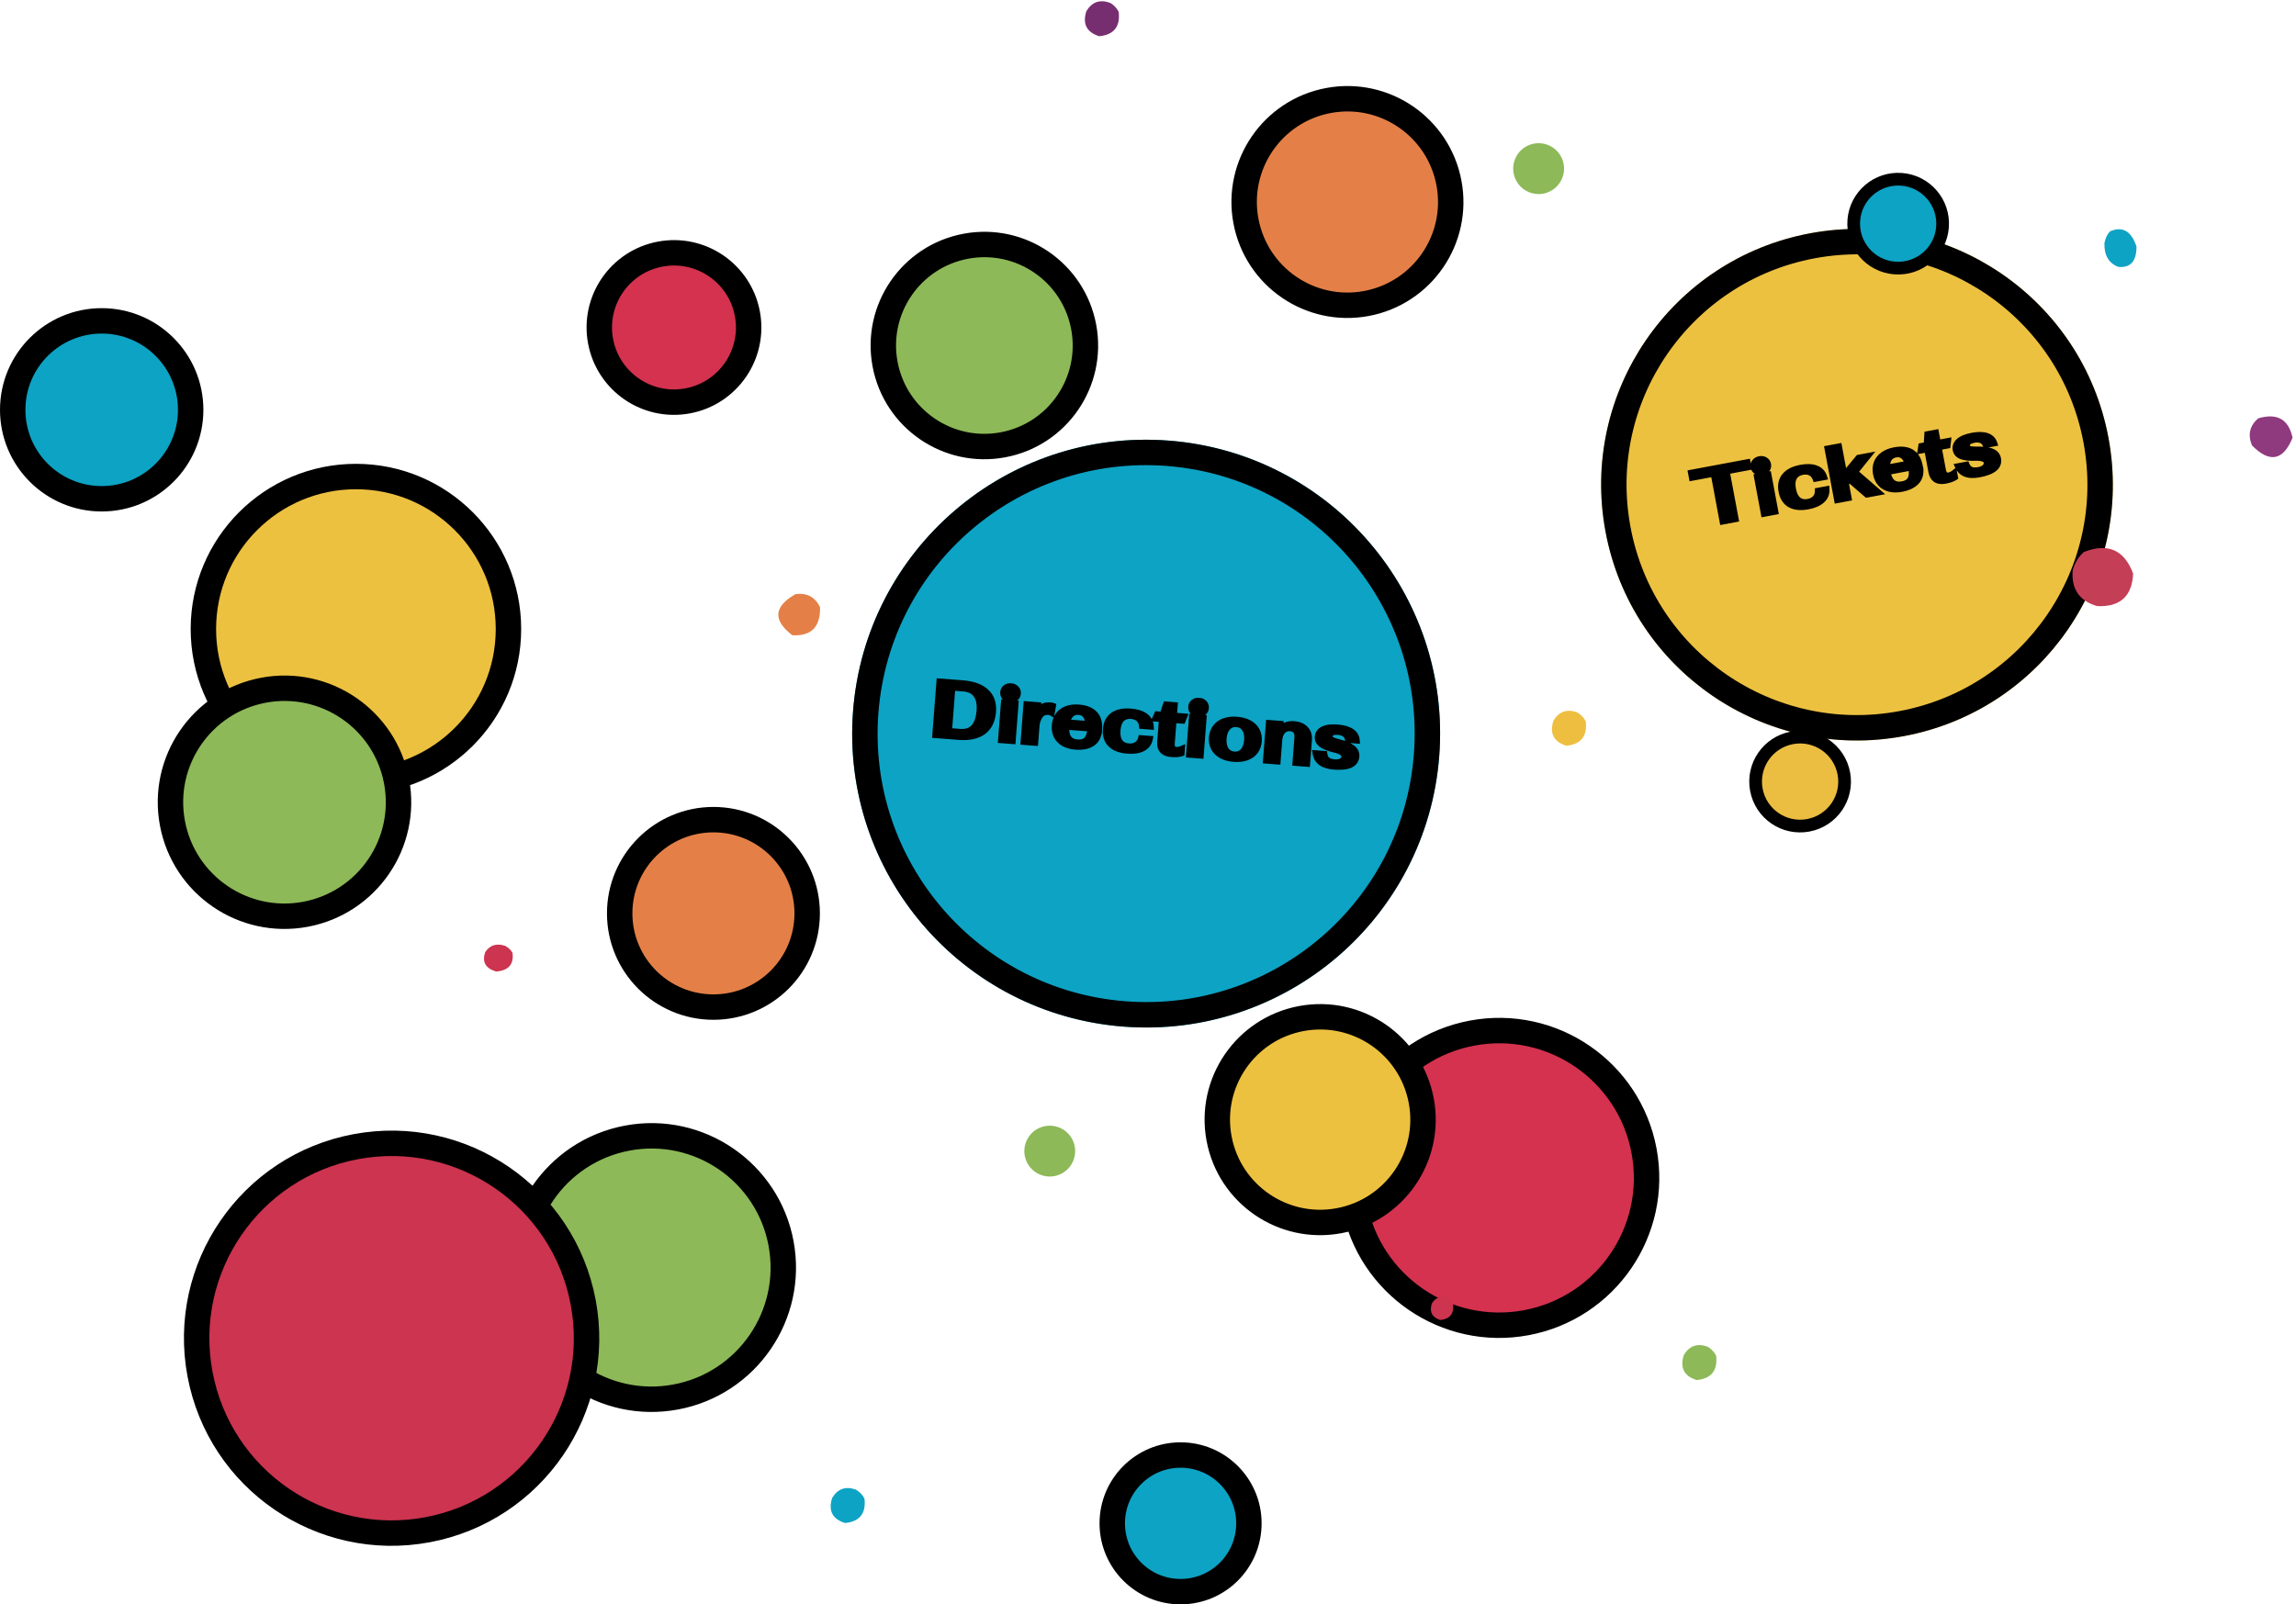 <?xml-stylesheet type="text/css" href="../css/main.css"?>

<svg width="1445" height="1010" viewBox="0 0 1445 1010" fill="none" xmlns="http://www.w3.org/2000/svg">
    <path
        d="M320.001 395.994C320.001 449.013 277.02 491.994 224.001 491.994C170.981 491.994 128 449.013 128 395.994C128 342.975 170.981 299.994 224.001 299.994C277.02 299.994 320.001 342.975 320.001 395.994Z"
        fill="#EDC140" stroke="black" stroke-width="16" />
    <path
        d="M120 257.994C120 288.922 94.928 313.994 64 313.994C33.072 313.994 8 288.922 8 257.994C8 227.066 33.072 201.994 64 201.994C94.928 201.994 120 227.066 120 257.994Z"
        fill="#0DA3C4" stroke="black" stroke-width="16" />
    <path
        d="M786 958.986C786 982.735 766.748 1001.99 743 1001.99C719.252 1001.99 700 982.735 700 958.986C700 935.238 719.252 915.986 743 915.986C766.748 915.986 786 935.238 786 958.986Z"
        fill="#0DA3C4" stroke="black" stroke-width="16" />
    <path
        d="M249.581 491.856C256.861 530.81 231.185 568.29 192.231 575.57C153.277 582.85 115.797 557.174 108.516 518.22C101.236 479.266 126.912 441.786 165.866 434.505C204.82 427.225 242.301 452.902 249.581 491.856Z"
        fill="#8DB958" stroke="black" stroke-width="16" />
    <path
        d="M491.552 782.721C499.964 827.729 470.297 871.033 425.289 879.445C380.282 887.857 336.977 858.19 328.565 813.182C320.154 768.175 349.82 724.87 394.828 716.458C439.836 708.047 483.14 737.713 491.552 782.721Z"
        fill="#8DB958" stroke="black" stroke-width="16" />
    <path
        d="M367.043 819.911C379.49 886.509 335.592 950.587 268.994 963.034C202.396 975.481 138.318 931.583 125.871 864.985C113.424 798.387 157.322 734.309 223.92 721.862C290.518 709.415 354.596 753.313 367.043 819.911Z"
        fill="#CC344F" stroke="black" stroke-width="16" />
    <path
        d="M508.001 574.992C508.001 607.577 481.585 633.992 449 633.992C416.416 633.992 390 607.577 390 574.992C390 542.407 416.416 515.992 449 515.992C481.585 515.992 508.001 542.407 508.001 574.992Z"
        fill="#E48047" stroke="black" stroke-width="16" />
    <path
        d="M1034.69 724.486C1044.1 774.833 1010.92 823.275 960.57 832.684C910.223 842.094 861.781 808.908 852.371 758.561C842.962 708.214 876.148 659.772 926.495 650.362C976.841 640.953 1025.28 674.139 1034.69 724.486Z"
        fill="#D4324F" stroke="black" stroke-width="16" />
    <path
        d="M682.027 205.833C688.479 240.354 665.724 273.569 631.203 280.021C596.682 286.473 563.467 263.718 557.015 229.197C550.563 194.676 573.318 161.461 607.839 155.009C642.36 148.558 675.575 171.312 682.027 205.833Z"
        fill="#8DB958" stroke="black" stroke-width="16" />
    <path
        d="M470.368 197.527C475.137 223.043 458.318 247.593 432.803 252.362C407.287 257.13 382.737 240.312 377.968 214.796C373.199 189.281 390.018 164.73 415.534 159.962C441.049 155.193 465.6 172.012 470.368 197.527Z"
        fill="#D4324F" stroke="black" stroke-width="16" />
    <path
        d="M911.913 115.226C918.509 150.514 895.249 184.466 859.961 191.061C824.674 197.656 790.721 174.397 784.126 139.109C777.531 103.822 800.791 69.869 836.078 63.274C871.366 56.679 905.318 79.939 911.913 115.226Z"
        fill="#E48047" stroke="black" stroke-width="16" />
    <path
        d="M894.479 692.951C901.046 728.091 877.883 761.901 842.743 768.469C807.603 775.036 773.793 751.874 767.225 716.734C760.658 681.594 783.82 647.783 818.96 641.215C854.1 634.648 887.911 657.811 894.479 692.951Z"
        fill="#EDC140" stroke="black" stroke-width="16" />
    <path fill-rule="evenodd" clip-rule="evenodd"
        d="M1327.89 145.696C1335.73 142.192 1341.31 145.363 1344.62 155.211C1344.63 164.498 1340.8 168.763 1333.12 168.007C1327.09 165.631 1324.2 160.627 1324.44 152.994C1325.02 150.013 1326.16 147.58 1327.89 145.696Z"
        fill="#0DA3C4" />
    <path fill-rule="evenodd" clip-rule="evenodd"
        d="M1421.21 263.361C1433.14 259.843 1440.35 263.922 1442.83 275.598C1436.89 290.052 1428.37 291.644 1417.27 280.374C1414.55 273.652 1415.86 267.982 1421.21 263.361Z"
        fill="#8F3A7E" />
    <path fill-rule="evenodd" clip-rule="evenodd"
        d="M516.103 382.215C516.413 394.652 510.608 400.556 498.689 399.927C486.263 390.453 486.93 381.813 500.69 374.004C507.887 373.114 513.024 375.851 516.103 382.215Z"
        fill="#E48047" />
    <a href="https://www.coldplay.com/tour-date/diego-armando-maradona-stadium/" target="_blank" class="btn">
        <g filter="url(#filter0_d_148_2)">
            <ellipse cx="1168.71" cy="297.142" rx="161" ry="161" transform="rotate(-10.586 1168.71 297.142)"
                fill="#EDC140" />
            <path
                d="M1319.1 269.033C1334.63 352.095 1279.88 432.014 1196.81 447.537C1113.75 463.061 1033.83 408.311 1018.31 325.25C1002.79 242.189 1057.54 162.27 1140.6 146.746C1223.66 131.222 1303.58 185.972 1319.1 269.033Z"
                stroke="black" stroke-width="16" />
        </g>
    </a>
    <a href="https://goo.gl/maps/TeSUejuywGHJRtkQ7" target="_blank" class="btn">
        <g filter="url(#filter1_d_148_2)">
            <ellipse cx="721.331" cy="453.832" rx="185" ry="185" transform="rotate(4.414 721.331 453.832)"
                fill="#0DA3C4" />
            <path
                d="M897.806 467.454C890.283 564.919 805.174 637.83 707.709 630.307C610.245 622.784 537.333 537.675 544.856 440.21C552.379 342.746 637.488 269.834 734.953 277.357C832.417 284.88 905.329 369.99 897.806 467.454Z"
                stroke="black" stroke-width="16" />
        </g>
    </a>
    <path
        d="M1078.6 298.087L1064.92 300.645L1064.37 297.719L1099.71 291.114L1100.26 294.04L1086.58 296.597L1092.2 326.7L1084.23 328.19L1078.6 298.087ZM1108.94 297.202C1107.65 297.443 1106.51 297.266 1105.52 296.67C1104.56 296.068 1103.97 295.185 1103.76 294.021C1103.54 292.857 1103.77 291.821 1104.45 290.913C1105.15 290 1106.15 289.422 1107.44 289.181C1108.73 288.94 1109.86 289.121 1110.82 289.723C1111.81 290.319 1112.41 291.199 1112.63 292.363C1112.84 293.527 1112.6 294.566 1111.89 295.479C1111.21 296.387 1110.23 296.961 1108.94 297.202ZM1105.89 300.214L1112.87 298.909L1117.19 322.029L1110.21 323.334L1105.89 300.214ZM1137.78 318.67C1133.25 319.517 1129.55 319.15 1126.68 317.57C1123.84 315.952 1122.06 313.193 1121.33 309.293C1120.6 305.392 1121.27 302.191 1123.34 299.687C1125.44 297.147 1128.75 295.453 1133.28 294.607C1137.15 293.884 1140.35 294.003 1142.87 294.963C1145.39 295.924 1147.07 297.693 1147.91 300.271L1142.72 301.241C1142.07 299.475 1141 298.225 1139.53 297.491C1138.09 296.751 1136.38 296.567 1134.4 296.937C1131.82 297.419 1130.01 298.604 1128.96 300.493C1127.94 302.375 1127.73 304.874 1128.31 307.988C1128.89 311.102 1130 313.353 1131.62 314.742C1133.28 316.125 1135.4 316.575 1137.98 316.093C1139.9 315.735 1141.41 314.947 1142.52 313.731C1143.65 312.478 1144.21 310.925 1144.19 309.073L1149.38 308.103C1149.53 310.81 1148.58 313.07 1146.54 314.883C1144.54 316.691 1141.61 317.953 1137.78 318.67ZM1174.95 311.234L1163.78 301.603L1161.6 304.306L1163.3 313.412L1156.32 314.717L1150.29 282.491L1157.28 281.186L1160.65 299.257L1169.74 288.282L1175.3 287.241L1167.3 297.185L1181.98 309.92L1174.95 311.234ZM1197.18 305.028C1199.32 304.629 1200.87 303.851 1201.83 302.696C1202.81 301.535 1203.3 299.978 1203.3 298.026L1208.49 297.056C1208.44 299.767 1207.37 302.05 1205.27 303.907C1203.21 305.726 1200.39 306.968 1196.84 307.632C1194.01 308.161 1191.47 308.148 1189.21 307.592C1186.96 307.005 1185.09 305.921 1183.63 304.339C1182.19 302.752 1181.24 300.732 1180.78 298.278C1180.32 295.793 1180.47 293.536 1181.23 291.506C1182.02 289.47 1183.36 287.77 1185.25 286.407C1187.15 285.044 1189.51 284.098 1192.34 283.569C1196.71 282.751 1200.24 283.166 1202.93 284.813C1205.61 286.46 1207.32 289.265 1208.06 293.229L1187.78 297.02L1187.83 297.303C1188.97 303.406 1192.09 305.981 1197.18 305.028ZM1193.04 285.978C1191.09 286.342 1189.65 287.263 1188.72 288.738C1187.79 290.214 1187.39 292.145 1187.51 294.532L1200.86 292.036C1200.16 289.692 1199.15 288.01 1197.82 286.989C1196.49 285.968 1194.89 285.631 1193.04 285.978ZM1224.2 302.518C1221.84 302.959 1219.92 302.715 1218.45 301.787C1217 300.821 1216.06 299.205 1215.64 296.94L1212.98 282.738L1208.88 283.506L1209.27 280.893L1212.67 280.258L1213.1 273.439L1218.29 272.469L1219.51 278.98L1225.88 277.789L1225.58 280.384L1219.97 281.433L1222.71 296.107C1222.95 297.397 1223.4 298.322 1224.06 298.883C1224.72 299.443 1225.55 299.63 1226.55 299.441C1227.69 299.23 1228.76 298.719 1229.78 297.91L1230.25 300.411C1228.92 301.31 1226.9 302.013 1224.2 302.518ZM1245.54 298.529C1238.81 299.787 1234.42 298.15 1232.37 293.618L1237.56 292.648C1238.16 294.13 1239.07 295.165 1240.29 295.751C1241.54 296.332 1243.18 296.431 1245.23 296.049C1247.08 295.702 1248.46 295.07 1249.37 294.153C1250.29 293.198 1250.64 292.091 1250.41 290.833C1250.23 289.921 1249.55 289.219 1248.35 288.727C1247.15 288.234 1245.6 288.02 1243.69 288.084C1239.55 288.207 1236.47 287.886 1234.48 287.12C1232.48 286.354 1231.3 285.028 1230.95 283.141C1230.57 281.096 1231.24 279.31 1232.97 277.781C1234.74 276.247 1237.52 275.124 1241.33 274.413C1244.98 273.731 1247.97 273.775 1250.29 274.545C1252.65 275.309 1254.21 276.791 1254.98 278.991L1249.79 279.961C1249.2 278.573 1248.28 277.607 1247 277.064C1245.76 276.515 1244.26 276.405 1242.5 276.734C1239.01 277.387 1237.45 278.735 1237.83 280.78C1237.94 281.377 1238.18 281.854 1238.54 282.21C1238.92 282.529 1239.59 282.779 1240.54 282.96C1241.47 283.11 1242.82 283.168 1244.57 283.134C1248.56 283.071 1251.59 283.499 1253.65 284.416C1255.73 285.296 1256.97 286.758 1257.35 288.803C1258.26 293.647 1254.32 296.889 1245.54 298.529Z"
        fill="black" />
    <path
        d="M1078.6 298.087L1080.57 297.72L1080.2 295.754L1078.23 296.121L1078.6 298.087ZM1064.92 300.645L1062.95 301.012L1063.32 302.978L1065.29 302.61L1064.92 300.645ZM1064.37 297.719L1064 295.753L1062.04 296.121L1062.41 298.087L1064.37 297.719ZM1099.71 291.114L1101.68 290.747L1101.31 288.781L1099.34 289.148L1099.71 291.114ZM1100.26 294.04L1100.63 296.006L1102.59 295.638L1102.22 293.672L1100.26 294.04ZM1086.58 296.597L1086.21 294.631L1084.24 294.998L1084.61 296.964L1086.58 296.597ZM1092.2 326.7L1092.57 328.666L1094.54 328.298L1094.17 326.332L1092.2 326.7ZM1084.23 328.19L1082.26 328.557L1082.63 330.523L1084.6 330.156L1084.23 328.19ZM1078.23 296.121L1064.55 298.679L1065.29 302.61L1078.97 300.053L1078.23 296.121ZM1066.88 300.277L1066.34 297.352L1062.41 298.087L1062.95 301.012L1066.88 300.277ZM1064.74 299.685L1100.08 293.08L1099.34 289.148L1064 295.753L1064.74 299.685ZM1097.75 291.482L1098.29 294.407L1102.22 293.672L1101.68 290.747L1097.75 291.482ZM1099.89 292.074L1086.21 294.631L1086.94 298.563L1100.63 296.006L1099.89 292.074ZM1084.61 296.964L1090.24 327.067L1094.17 326.332L1088.54 296.23L1084.61 296.964ZM1091.83 324.734L1083.86 326.224L1084.6 330.156L1092.57 328.666L1091.83 324.734ZM1086.19 327.823L1080.57 297.72L1076.64 298.455L1082.26 328.557L1086.19 327.823ZM1105.52 296.67L1104.46 298.364L1104.47 298.373L1104.49 298.383L1105.52 296.67ZM1104.45 290.913L1102.86 289.688L1102.85 289.703L1102.84 289.718L1104.45 290.913ZM1110.82 289.723L1109.75 291.417L1109.77 291.427L1109.78 291.436L1110.82 289.723ZM1111.89 295.479L1110.31 294.254L1110.3 294.269L1110.29 294.284L1111.89 295.479ZM1105.89 300.214L1105.52 298.248L1103.56 298.616L1103.92 300.582L1105.89 300.214ZM1112.87 298.909L1114.84 298.542L1114.47 296.576L1112.51 296.943L1112.87 298.909ZM1117.19 322.029L1117.56 323.995L1119.53 323.627L1119.16 321.661L1117.19 322.029ZM1110.21 323.334L1108.25 323.701L1108.61 325.667L1110.58 325.3L1110.21 323.334ZM1108.57 295.236C1107.7 295.401 1107.07 295.266 1106.55 294.956L1104.49 298.383C1105.96 299.266 1107.61 299.486 1109.31 299.168L1108.57 295.236ZM1106.58 294.976C1106.12 294.686 1105.84 294.297 1105.72 293.653L1101.79 294.388C1102.11 296.072 1103 297.45 1104.46 298.364L1106.58 294.976ZM1105.72 293.653C1105.6 293.01 1105.72 292.546 1106.05 292.109L1102.84 289.718C1101.81 291.096 1101.48 292.704 1101.79 294.388L1105.72 293.653ZM1106.03 292.139C1106.39 291.665 1106.93 291.311 1107.81 291.147L1107.07 287.215C1105.37 287.533 1103.91 288.335 1102.86 289.688L1106.03 292.139ZM1107.81 291.147C1108.69 290.983 1109.29 291.124 1109.75 291.417L1111.88 288.029C1110.43 287.118 1108.77 286.898 1107.07 287.215L1107.81 291.147ZM1109.78 291.436C1110.27 291.73 1110.55 292.113 1110.66 292.73L1114.59 291.996C1114.27 290.286 1113.34 288.908 1111.85 288.009L1109.78 291.436ZM1110.66 292.73C1110.78 293.348 1110.66 293.804 1110.31 294.254L1113.47 296.705C1114.54 295.327 1114.91 293.705 1114.59 291.996L1110.66 292.73ZM1110.29 294.284C1109.96 294.725 1109.45 295.072 1108.57 295.236L1109.31 299.168C1111.01 298.851 1112.47 298.049 1113.49 296.675L1110.29 294.284ZM1106.26 302.18L1113.24 300.875L1112.51 296.943L1105.52 298.248L1106.26 302.18ZM1110.91 299.276L1115.23 322.396L1119.16 321.661L1114.84 298.542L1110.91 299.276ZM1116.83 320.063L1109.84 321.368L1110.58 325.3L1117.56 323.995L1116.83 320.063ZM1112.18 322.966L1107.86 299.847L1103.92 300.582L1108.25 323.701L1112.18 322.966ZM1126.68 317.57L1125.69 319.308L1125.7 319.315L1125.72 319.321L1126.68 317.57ZM1123.34 299.687L1124.88 300.963L1124.88 300.961L1123.34 299.687ZM1142.87 294.963L1143.58 293.094L1143.58 293.094L1142.87 294.963ZM1147.91 300.271L1148.28 302.237L1150.52 301.818L1149.82 299.651L1147.91 300.271ZM1142.72 301.241L1140.85 301.937L1141.43 303.516L1143.09 303.207L1142.72 301.241ZM1139.53 297.491L1138.62 299.27L1138.63 299.276L1138.64 299.281L1139.53 297.491ZM1128.96 300.493L1127.21 299.523L1127.2 299.533L1127.2 299.543L1128.96 300.493ZM1131.62 314.742L1130.32 316.263L1130.33 316.271L1130.34 316.278L1131.62 314.742ZM1142.52 313.731L1144 315.078L1144 315.072L1142.52 313.731ZM1144.19 309.073L1143.82 307.107L1142.17 307.416L1142.19 309.095L1144.19 309.073ZM1149.38 308.103L1151.37 307.994L1151.25 305.719L1149.01 306.137L1149.38 308.103ZM1146.54 314.883L1145.21 313.389L1145.2 313.398L1146.54 314.883ZM1137.41 316.704C1133.15 317.5 1129.97 317.099 1127.65 315.818L1125.72 319.321C1129.13 321.201 1133.34 321.534 1138.14 320.636L1137.41 316.704ZM1127.67 315.832C1125.45 314.567 1123.94 312.383 1123.29 308.925L1119.36 309.66C1120.17 314.004 1122.23 317.338 1125.69 319.308L1127.67 315.832ZM1123.29 308.925C1122.65 305.467 1123.27 302.908 1124.88 300.963L1121.8 298.412C1119.27 301.473 1118.55 305.318 1119.36 309.66L1123.29 308.925ZM1124.88 300.961C1126.58 298.902 1129.4 297.367 1133.65 296.573L1132.91 292.641C1128.1 293.54 1124.29 295.392 1121.8 298.414L1124.88 300.961ZM1133.65 296.573C1137.31 295.888 1140.1 296.049 1142.16 296.833L1143.58 293.094C1140.59 291.956 1136.99 291.879 1132.91 292.641L1133.65 296.573ZM1142.16 296.833C1144.11 297.577 1145.36 298.885 1146.01 300.891L1149.82 299.651C1148.79 296.501 1146.67 294.271 1143.58 293.094L1142.16 296.833ZM1147.55 298.305L1142.36 299.275L1143.09 303.207L1148.28 302.237L1147.55 298.305ZM1144.6 300.545C1143.79 298.377 1142.42 296.695 1140.42 295.702L1138.64 299.281C1139.59 299.756 1140.34 300.573 1140.85 301.937L1144.6 300.545ZM1140.45 295.712C1138.52 294.724 1136.34 294.54 1134.03 294.971L1134.77 298.903C1136.42 298.594 1137.66 298.779 1138.62 299.27L1140.45 295.712ZM1134.03 294.971C1131 295.537 1128.61 297.001 1127.21 299.523L1130.71 301.462C1131.4 300.207 1132.63 299.301 1134.77 298.903L1134.03 294.971ZM1127.2 299.543C1125.88 301.982 1125.72 305 1126.34 308.355L1130.28 307.62C1129.74 304.747 1130 302.769 1130.72 301.442L1127.2 299.543ZM1126.34 308.355C1126.97 311.71 1128.22 314.464 1130.32 316.263L1132.92 313.221C1131.78 312.242 1130.81 310.493 1130.28 307.62L1126.34 308.355ZM1130.34 316.278C1132.56 318.125 1135.32 318.625 1138.35 318.059L1137.61 314.127C1135.48 314.526 1134.01 314.125 1132.9 313.206L1130.34 316.278ZM1138.35 318.059C1140.61 317.636 1142.54 316.673 1144 315.078L1141.04 312.385C1140.28 313.222 1139.19 313.833 1137.61 314.127L1138.35 318.059ZM1144 315.072C1145.51 313.408 1146.21 311.354 1146.19 309.051L1142.19 309.095C1142.2 310.497 1141.8 311.547 1141.03 312.39L1144 315.072ZM1144.55 311.039L1149.74 310.069L1149.01 306.137L1143.82 307.107L1144.55 311.039ZM1147.38 308.212C1147.49 310.307 1146.8 311.978 1145.21 313.389L1147.87 316.378C1150.36 314.162 1151.56 311.314 1151.37 307.994L1147.38 308.212ZM1145.2 313.398C1143.57 314.872 1141.04 316.026 1137.41 316.704L1138.14 320.636C1142.19 319.88 1145.51 318.509 1147.88 316.369L1145.2 313.398ZM1174.95 311.234L1173.65 312.749L1174.38 313.376L1175.32 313.2L1174.95 311.234ZM1163.78 301.603L1165.08 300.088L1163.52 298.739L1162.22 300.347L1163.78 301.603ZM1161.6 304.306L1160.04 303.05L1159.46 303.767L1159.63 304.673L1161.6 304.306ZM1163.3 313.412L1163.67 315.378L1165.63 315.011L1165.26 313.045L1163.3 313.412ZM1156.32 314.717L1154.35 315.085L1154.72 317.051L1156.68 316.683L1156.32 314.717ZM1150.29 282.491L1149.93 280.525L1147.96 280.893L1148.33 282.859L1150.29 282.491ZM1157.28 281.186L1159.24 280.819L1158.87 278.853L1156.91 279.22L1157.28 281.186ZM1160.65 299.257L1158.69 299.625L1159.47 303.822L1162.19 300.532L1160.65 299.257ZM1169.74 288.282L1169.37 286.316L1168.66 286.449L1168.19 287.007L1169.74 288.282ZM1175.3 287.241L1176.86 288.495L1180.25 284.281L1174.94 285.275L1175.3 287.241ZM1167.3 297.185L1165.74 295.931L1164.53 297.433L1165.99 298.696L1167.3 297.185ZM1181.98 309.92L1182.35 311.886L1186.43 311.124L1183.29 308.409L1181.98 309.92ZM1176.26 309.719L1165.08 300.088L1162.47 303.118L1173.65 312.749L1176.26 309.719ZM1162.22 300.347L1160.04 303.05L1163.15 305.562L1165.33 302.859L1162.22 300.347ZM1159.63 304.673L1161.33 313.779L1165.26 313.045L1163.56 303.938L1159.63 304.673ZM1162.93 311.446L1155.95 312.751L1156.68 316.683L1163.67 315.378L1162.93 311.446ZM1158.28 314.35L1152.26 282.124L1148.33 282.859L1154.35 315.085L1158.28 314.35ZM1150.66 284.457L1157.64 283.152L1156.91 279.22L1149.93 280.525L1150.66 284.457ZM1155.31 281.553L1158.69 299.625L1162.62 298.89L1159.24 280.819L1155.31 281.553ZM1162.19 300.532L1171.28 289.557L1168.19 287.007L1159.11 297.982L1162.19 300.532ZM1170.1 290.248L1175.67 289.207L1174.94 285.275L1169.37 286.316L1170.1 290.248ZM1173.75 285.987L1165.74 295.931L1168.86 298.439L1176.86 288.495L1173.75 285.987ZM1165.99 298.696L1180.67 311.431L1183.29 308.409L1168.61 295.674L1165.99 298.696ZM1181.62 307.954L1174.59 309.268L1175.32 313.2L1182.35 311.886L1181.62 307.954ZM1201.83 302.696L1200.3 301.4L1200.29 301.41L1200.28 301.421L1201.83 302.696ZM1203.3 298.026L1202.93 296.06L1201.29 296.366L1201.3 298.033L1203.3 298.026ZM1208.49 297.056L1210.49 297.091L1210.53 294.64L1208.12 295.09L1208.49 297.056ZM1205.27 303.907L1206.59 305.409L1206.6 305.404L1205.27 303.907ZM1189.21 307.592L1188.71 309.528L1188.72 309.531L1188.74 309.534L1189.21 307.592ZM1183.63 304.339L1182.14 305.681L1182.15 305.691L1182.16 305.7L1183.63 304.339ZM1181.23 291.506L1179.36 290.781L1179.36 290.793L1179.35 290.804L1181.23 291.506ZM1185.25 286.407L1184.09 284.784L1184.09 284.784L1185.25 286.407ZM1208.06 293.229L1208.43 295.194L1210.4 294.827L1210.03 292.861L1208.06 293.229ZM1187.78 297.02L1187.41 295.054L1185.44 295.422L1185.81 297.388L1187.78 297.02ZM1187.51 294.532L1185.51 294.632L1185.62 296.918L1187.87 296.498L1187.51 294.532ZM1200.86 292.036L1201.23 294.002L1203.41 293.594L1202.78 291.465L1200.86 292.036ZM1197.55 306.994C1199.95 306.546 1202 305.619 1203.37 303.971L1200.28 301.421C1199.74 302.084 1198.7 302.711 1196.82 303.062L1197.55 306.994ZM1203.35 303.992C1204.72 302.375 1205.3 300.311 1205.3 298.019L1201.3 298.033C1201.3 299.645 1200.9 300.695 1200.3 301.4L1203.35 303.992ZM1203.66 299.992L1208.85 299.022L1208.12 295.09L1202.93 296.06L1203.66 299.992ZM1206.49 297.022C1206.45 299.152 1205.64 300.912 1203.95 302.41L1206.6 305.404C1209.1 303.189 1210.43 300.382 1210.49 297.091L1206.49 297.022ZM1203.95 302.405C1202.23 303.923 1199.78 305.048 1196.47 305.666L1197.21 309.598C1201.01 308.888 1204.18 307.529 1206.59 305.409L1203.95 302.405ZM1196.47 305.666C1193.86 306.155 1191.61 306.123 1189.69 305.65L1188.74 309.534C1191.32 310.172 1194.16 310.167 1197.21 309.598L1196.47 305.666ZM1189.72 305.656C1187.8 305.157 1186.28 304.258 1185.09 302.979L1182.16 305.7C1183.91 307.584 1186.11 308.853 1188.71 309.528L1189.72 305.656ZM1185.11 302.998C1183.96 301.727 1183.15 300.062 1182.75 297.911L1178.82 298.646C1179.33 301.401 1180.42 303.777 1182.14 305.681L1185.11 302.998ZM1182.75 297.911C1182.34 295.724 1182.49 293.843 1183.1 292.207L1179.35 290.804C1178.45 293.229 1178.3 295.863 1178.82 298.646L1182.75 297.911ZM1183.09 292.23C1183.73 290.58 1184.82 289.183 1186.42 288.03L1184.09 284.784C1181.9 286.357 1180.3 288.36 1179.36 290.781L1183.09 292.23ZM1186.42 288.03C1188.03 286.874 1190.1 286.022 1192.71 285.534L1191.97 281.603C1188.92 282.173 1186.27 283.213 1184.09 284.784L1186.42 288.03ZM1192.71 285.534C1196.79 284.771 1199.77 285.22 1201.88 286.518L1203.97 283.108C1200.72 281.113 1196.63 280.732 1191.97 281.603L1192.71 285.534ZM1201.88 286.518C1203.96 287.791 1205.43 290.022 1206.1 293.596L1210.03 292.861C1209.22 288.508 1207.27 285.129 1203.97 283.108L1201.88 286.518ZM1207.7 291.263L1187.41 295.054L1188.14 298.986L1208.43 295.194L1207.7 291.263ZM1185.81 297.388L1185.86 297.671L1189.79 296.936L1189.74 296.653L1185.81 297.388ZM1185.86 297.671C1186.47 300.947 1187.68 303.644 1189.75 305.354C1191.89 307.12 1194.6 307.546 1197.55 306.994L1196.82 303.062C1194.67 303.463 1193.27 303.078 1192.3 302.269C1191.25 301.404 1190.32 299.762 1189.79 296.936L1185.86 297.671ZM1192.67 284.012C1190.25 284.463 1188.29 285.658 1187.03 287.673L1190.41 289.804C1191 288.867 1191.92 288.222 1193.4 287.944L1192.67 284.012ZM1187.03 287.673C1185.81 289.605 1185.37 291.984 1185.51 294.632L1189.5 294.431C1189.4 292.307 1189.77 290.824 1190.41 289.804L1187.03 287.673ZM1187.87 296.498L1201.23 294.002L1200.49 290.07L1187.14 292.566L1187.87 296.498ZM1202.78 291.465C1202.01 288.895 1200.82 286.773 1199.03 285.403L1196.6 288.576C1197.47 289.247 1198.31 290.49 1198.94 292.607L1202.78 291.465ZM1199.03 285.403C1197.19 283.99 1195.01 283.575 1192.67 284.012L1193.4 287.944C1194.78 287.687 1195.78 287.946 1196.6 288.576L1199.03 285.403ZM1218.45 301.787L1217.34 303.451L1217.36 303.466L1217.38 303.479L1218.45 301.787ZM1212.98 282.738L1214.95 282.371L1214.58 280.405L1212.62 280.772L1212.98 282.738ZM1208.88 283.506L1206.9 283.21L1206.48 285.988L1209.25 285.472L1208.88 283.506ZM1209.27 280.893L1208.9 278.927L1207.5 279.189L1207.29 280.597L1209.27 280.893ZM1212.67 280.258L1213.03 282.224L1214.56 281.939L1214.66 280.386L1212.67 280.258ZM1213.1 273.439L1212.73 271.473L1211.2 271.758L1211.1 273.311L1213.1 273.439ZM1218.29 272.469L1220.26 272.101L1219.89 270.135L1217.92 270.503L1218.29 272.469ZM1219.51 278.98L1217.54 279.347L1217.91 281.313L1219.87 280.946L1219.51 278.98ZM1225.88 277.789L1227.86 278.016L1228.17 275.326L1225.51 275.823L1225.88 277.789ZM1225.58 280.384L1225.95 282.35L1227.4 282.079L1227.57 280.611L1225.58 280.384ZM1219.97 281.433L1219.6 279.467L1217.63 279.835L1218 281.801L1219.97 281.433ZM1224.06 298.883L1225.35 297.36L1225.35 297.36L1224.06 298.883ZM1229.78 297.91L1231.75 297.543L1231.14 294.282L1228.54 296.343L1229.78 297.91ZM1230.25 300.411L1231.37 302.067L1232.46 301.332L1232.22 300.043L1230.25 300.411ZM1223.83 300.552C1221.78 300.936 1220.42 300.668 1219.51 300.094L1217.38 303.479C1219.42 304.763 1221.9 304.983 1224.57 304.484L1223.83 300.552ZM1219.56 300.122C1218.69 299.543 1217.96 298.485 1217.6 296.573L1213.67 297.308C1214.16 299.925 1215.31 302.099 1217.34 303.451L1219.56 300.122ZM1217.6 296.573L1214.95 282.371L1211.02 283.106L1213.67 297.308L1217.6 296.573ZM1212.62 280.772L1208.51 281.54L1209.25 285.472L1213.35 284.704L1212.62 280.772ZM1210.86 283.801L1211.25 281.189L1207.29 280.597L1206.9 283.21L1210.86 283.801ZM1209.64 282.859L1213.03 282.224L1212.3 278.292L1208.9 278.927L1209.64 282.859ZM1214.66 280.386L1215.1 273.566L1211.1 273.311L1210.67 280.131L1214.66 280.386ZM1213.47 275.405L1218.66 274.435L1217.92 270.503L1212.73 271.473L1213.47 275.405ZM1216.32 272.836L1217.54 279.347L1221.47 278.612L1220.26 272.101L1216.32 272.836ZM1219.87 280.946L1226.24 279.755L1225.51 275.823L1219.14 277.014L1219.87 280.946ZM1223.89 277.562L1223.59 280.157L1227.57 280.611L1227.86 278.016L1223.89 277.562ZM1225.21 278.418L1219.6 279.467L1220.33 283.399L1225.95 282.35L1225.21 278.418ZM1218 281.801L1220.74 296.475L1224.67 295.74L1221.93 281.066L1218 281.801ZM1220.74 296.475C1221.03 297.992 1221.61 299.428 1222.76 300.405L1225.35 297.36C1225.18 297.216 1224.87 296.802 1224.67 295.74L1220.74 296.475ZM1222.76 300.405C1223.96 301.431 1225.44 301.684 1226.92 301.407L1226.19 297.475C1225.65 297.575 1225.47 297.456 1225.35 297.36L1222.76 300.405ZM1226.92 301.407C1228.41 301.129 1229.78 300.462 1231.03 299.477L1228.54 296.343C1227.74 296.977 1226.96 297.331 1226.19 297.475L1226.92 301.407ZM1227.82 298.277L1228.29 300.778L1232.22 300.043L1231.75 297.543L1227.82 298.277ZM1229.13 298.754C1228.14 299.428 1226.43 300.066 1223.83 300.552L1224.57 304.484C1227.38 303.959 1229.71 303.193 1231.37 302.067L1229.13 298.754ZM1232.37 293.618L1232 291.652L1229.5 292.12L1230.55 294.443L1232.37 293.618ZM1237.56 292.648L1239.41 291.895L1238.8 290.382L1237.19 290.682L1237.56 292.648ZM1240.29 295.751L1239.42 297.553L1239.43 297.559L1239.45 297.565L1240.29 295.751ZM1249.37 294.153L1250.79 295.555L1250.8 295.547L1249.37 294.153ZM1248.35 288.727L1249.11 286.876L1249.11 286.876L1248.35 288.727ZM1243.69 288.084L1243.75 290.083L1243.76 290.083L1243.69 288.084ZM1234.48 287.12L1233.76 288.988L1233.76 288.988L1234.48 287.12ZM1232.97 277.781L1231.66 276.272L1231.65 276.281L1232.97 277.781ZM1250.29 274.545L1249.66 276.444L1249.67 276.447L1250.29 274.545ZM1254.98 278.991L1255.35 280.957L1257.64 280.529L1256.87 278.331L1254.98 278.991ZM1249.79 279.961L1247.95 280.738L1248.57 282.223L1250.16 281.927L1249.79 279.961ZM1247 277.064L1246.19 278.893L1246.21 278.898L1246.22 278.904L1247 277.064ZM1238.54 282.21L1237.13 283.631L1237.2 283.694L1237.26 283.751L1238.54 282.21ZM1240.54 282.96L1240.16 284.925L1240.19 284.93L1240.22 284.935L1240.54 282.96ZM1244.57 283.134L1244.54 281.134L1244.53 281.134L1244.57 283.134ZM1253.65 284.416L1252.84 286.243L1252.85 286.251L1252.87 286.258L1253.65 284.416ZM1245.18 296.563C1242.01 297.154 1239.63 297.017 1237.9 296.371C1236.24 295.751 1235.01 294.607 1234.19 292.793L1230.55 294.443C1231.78 297.161 1233.78 299.102 1236.5 300.119C1239.16 301.11 1242.34 301.162 1245.91 300.495L1245.18 296.563ZM1232.74 295.584L1237.93 294.614L1237.19 290.682L1232 291.652L1232.74 295.584ZM1235.71 293.401C1236.46 295.253 1237.68 296.712 1239.42 297.553L1241.16 293.95C1240.47 293.617 1239.87 293.008 1239.41 291.895L1235.71 293.401ZM1239.45 297.565C1241.22 298.39 1243.34 298.437 1245.59 298.015L1244.86 294.083C1243.03 294.426 1241.85 294.274 1241.13 293.938L1239.45 297.565ZM1245.59 298.015C1247.67 297.626 1249.5 296.871 1250.79 295.555L1247.94 292.75C1247.43 293.269 1246.49 293.778 1244.86 294.083L1245.59 298.015ZM1250.8 295.547C1252.16 294.148 1252.73 292.393 1252.37 290.466L1248.44 291.201C1248.55 291.79 1248.43 292.247 1247.93 292.758L1250.8 295.547ZM1252.37 290.466C1252.03 288.641 1250.66 287.514 1249.11 286.876L1247.59 290.577C1248.02 290.751 1248.23 290.915 1248.33 291.019C1248.42 291.104 1248.43 291.155 1248.44 291.201L1252.37 290.466ZM1249.11 286.876C1247.56 286.238 1245.69 286.016 1243.62 286.085L1243.76 290.083C1245.51 290.024 1246.75 290.231 1247.59 290.577L1249.11 286.876ZM1243.63 286.085C1239.55 286.206 1236.81 285.872 1235.19 285.253L1233.76 288.988C1236.14 289.901 1239.54 290.208 1243.75 290.083L1243.63 286.085ZM1235.19 285.253C1233.75 284.702 1233.12 283.888 1232.92 282.773L1228.98 283.508C1229.48 286.167 1231.2 288.007 1233.76 288.988L1235.19 285.253ZM1232.92 282.773C1232.68 281.508 1233.02 280.406 1234.3 279.281L1231.65 276.281C1229.46 278.213 1228.46 280.684 1228.98 283.508L1232.92 282.773ZM1234.29 279.29C1235.66 278.096 1238.04 277.063 1241.7 276.379L1240.96 272.447C1237.01 273.185 1233.82 274.398 1231.66 276.272L1234.29 279.29ZM1241.7 276.379C1245.17 275.73 1247.78 275.821 1249.66 276.443L1250.92 272.646C1248.15 271.729 1244.79 271.732 1240.96 272.447L1241.7 276.379ZM1249.67 276.447C1251.48 277.033 1252.54 278.083 1253.09 279.651L1256.87 278.331C1255.88 275.499 1253.82 273.585 1250.91 272.642L1249.67 276.447ZM1254.61 277.025L1249.42 277.995L1250.16 281.927L1255.35 280.957L1254.61 277.025ZM1251.63 279.185C1250.87 277.364 1249.58 275.99 1247.79 275.224L1246.22 278.904C1246.97 279.224 1247.54 279.782 1247.95 280.738L1251.63 279.185ZM1247.81 275.235C1246.1 274.478 1244.16 274.388 1242.13 274.768L1242.86 278.7C1244.35 278.422 1245.42 278.552 1246.19 278.893L1247.81 275.235ZM1242.13 274.768C1240.26 275.118 1238.58 275.704 1237.4 276.724C1236.08 277.87 1235.55 279.436 1235.87 281.147L1239.8 280.412C1239.76 280.188 1239.78 280.077 1239.8 280.03C1239.82 279.984 1239.86 279.887 1240.02 279.746C1240.4 279.417 1241.25 279.002 1242.86 278.7L1242.13 274.768ZM1235.87 281.147C1236.04 282.063 1236.43 282.936 1237.13 283.631L1239.95 280.789C1239.93 280.773 1239.85 280.692 1239.8 280.412L1235.87 281.147ZM1237.26 283.751C1238.05 284.404 1239.14 284.728 1240.16 284.925L1240.91 280.996C1240.51 280.92 1240.23 280.839 1240.03 280.765C1239.83 280.688 1239.78 280.642 1239.81 280.669L1237.26 283.751ZM1240.22 284.935C1241.34 285.114 1242.82 285.169 1244.61 285.133L1244.53 281.134C1242.82 281.168 1241.61 281.107 1240.85 280.985L1240.22 284.935ZM1244.6 285.134C1248.5 285.073 1251.17 285.503 1252.84 286.243L1254.46 282.589C1252.01 281.495 1248.63 281.07 1244.54 281.134L1244.6 285.134ZM1252.87 286.258C1254.4 286.905 1255.14 287.852 1255.38 289.17L1259.32 288.435C1258.8 285.664 1257.07 283.687 1254.43 282.573L1252.87 286.258ZM1255.38 289.17C1255.55 290.075 1255.48 290.81 1255.25 291.434C1255.01 292.061 1254.57 292.696 1253.81 293.324C1252.23 294.624 1249.45 295.765 1245.18 296.563L1245.91 300.495C1250.42 299.653 1253.99 298.353 1256.35 296.411C1257.56 295.418 1258.47 294.231 1258.99 292.837C1259.52 291.439 1259.6 289.953 1259.32 288.435L1255.38 289.17Z"
        fill="black" />
    <path
        d="M591.348 429.152L605.705 430.261C612.309 430.77 617.243 432.547 620.507 435.592C623.804 438.606 625.25 442.746 624.844 448.01C624.408 453.657 622.353 457.832 618.678 460.533C615.037 463.204 609.947 464.288 603.406 463.783L588.762 462.653L591.348 429.152ZM604.305 460.868C608.006 461.153 610.89 460.172 612.958 457.925C615.027 455.645 616.245 452.129 616.612 447.375C616.945 443.068 616.24 439.723 614.498 437.342C612.791 434.932 610.102 433.585 606.433 433.302L599.255 432.748L597.127 460.314L604.305 460.868ZM635.673 440.277C634.365 440.176 633.31 439.709 632.507 438.877C631.737 438.047 631.397 437.042 631.488 435.861C631.579 434.681 632.069 433.74 632.958 433.038C633.878 432.339 634.993 432.04 636.301 432.141C637.609 432.242 638.648 432.707 639.419 433.537C640.221 434.369 640.577 435.375 640.486 436.556C640.394 437.736 639.889 438.676 638.968 439.376C638.079 440.077 636.981 440.378 635.673 440.277ZM631.947 442.396L639.03 442.943L637.22 466.393L630.137 465.846L631.947 442.396ZM646.13 443.491L653.213 444.038L652.84 448.871C653.576 447.227 654.619 445.992 655.966 445.165C657.346 444.341 659.009 444.004 660.955 444.154C661.593 444.203 662.13 444.309 662.567 444.471L661.815 448.601C661.324 448.307 660.664 448.127 659.835 448.063C657.474 447.881 655.661 448.704 654.396 450.532C653.132 452.36 652.4 454.566 652.201 457.151L651.403 467.488L644.32 466.941L646.13 443.491ZM678.035 467.522C680.205 467.689 681.901 467.338 683.123 466.47C684.377 465.604 685.254 464.227 685.753 462.34L691.017 462.746C690.27 465.353 688.645 467.281 686.141 468.532C683.672 469.754 680.635 470.226 677.029 469.947C674.158 469.726 671.706 469.055 669.674 467.935C667.645 466.784 666.126 465.254 665.118 463.347C664.142 461.442 663.75 459.246 663.942 456.757C664.136 454.237 664.863 452.094 666.123 450.33C667.414 448.568 669.151 447.274 671.333 446.447C673.515 445.621 676.042 445.318 678.913 445.54C683.348 445.882 686.649 447.196 688.815 449.482C690.982 451.767 691.91 454.92 691.6 458.94L671.021 457.352L670.999 457.639C670.521 463.828 672.866 467.123 678.035 467.522ZM678.961 448.047C676.982 447.894 675.354 448.411 674.075 449.596C672.796 450.781 671.906 452.541 671.404 454.878L684.948 455.923C684.88 453.479 684.336 451.591 683.315 450.261C682.294 448.93 680.843 448.192 678.961 448.047ZM709.567 472.459C704.972 472.104 701.495 470.793 699.134 468.524C696.808 466.226 695.798 463.099 696.103 459.143C696.409 455.187 697.886 452.268 700.534 450.386C703.217 448.475 706.856 447.697 711.45 448.051C715.375 448.354 718.431 449.296 720.62 450.878C722.809 452.459 723.975 454.603 724.12 457.31L718.855 456.904C718.679 455.028 717.975 453.546 716.743 452.456C715.543 451.368 713.938 450.747 711.928 450.592C709.312 450.39 707.254 451.065 705.754 452.619C704.286 454.174 703.43 456.531 703.186 459.69C702.942 462.849 703.427 465.309 704.639 467.072C705.882 468.837 707.812 469.82 710.429 470.022C712.375 470.172 714.04 469.803 715.425 468.915C716.843 467.998 717.783 466.642 718.242 464.848L723.506 465.254C722.948 467.907 721.451 469.846 719.013 471.07C716.608 472.296 713.459 472.759 709.567 472.459ZM737.122 474.586C734.729 474.401 732.94 473.669 731.755 472.39C730.604 471.082 730.118 469.279 730.295 466.982L731.407 452.577L727.243 452.255L728.297 449.833L731.743 450.099L733.927 443.624L739.192 444.031L738.682 450.635L745.143 451.134L744.185 453.563L738.49 453.123L737.341 468.007C737.24 469.315 737.435 470.325 737.925 471.037C738.416 471.749 739.172 472.144 740.193 472.223C741.342 472.312 742.513 472.097 743.709 471.58L743.513 474.116C741.996 474.641 739.866 474.798 737.122 474.586ZM754.008 449.411C752.7 449.31 751.645 448.843 750.843 448.011C750.072 447.181 749.733 446.176 749.824 444.996C749.915 443.815 750.405 442.874 751.293 442.172C752.214 441.473 753.328 441.174 754.636 441.275C755.944 441.376 756.984 441.841 757.754 442.671C758.556 443.503 758.912 444.51 758.821 445.69C758.73 446.871 758.224 447.81 757.303 448.51C756.415 449.211 755.316 449.512 754.008 449.411ZM750.282 451.53L757.365 452.077L755.555 475.527L748.472 474.98L750.282 451.53ZM776.545 477.629C773.546 477.397 770.984 476.702 768.858 475.543C766.733 474.384 765.151 472.85 764.111 470.94C763.073 468.998 762.65 466.783 762.842 464.295C763.034 461.806 763.791 459.698 765.112 457.971C766.435 456.211 768.236 454.922 770.513 454.103C772.791 453.284 775.43 452.99 778.429 453.221C781.428 453.453 783.99 454.148 786.115 455.307C788.24 456.466 789.821 458.016 790.859 459.958C791.899 461.868 792.323 464.067 792.131 466.555C791.939 469.044 791.181 471.168 789.858 472.927C788.537 474.655 786.738 475.928 784.46 476.747C782.182 477.566 779.544 477.86 776.545 477.629ZM776.737 475.14C779.066 475.32 780.967 474.6 782.44 472.981C783.915 471.329 784.769 469.004 785 466.005C785.232 463.006 784.744 460.593 783.537 458.767C782.332 456.909 780.566 455.89 778.237 455.71C775.907 455.53 774.005 456.266 772.53 457.917C771.057 459.537 770.205 461.846 769.973 464.845C769.742 467.844 770.228 470.273 771.433 472.131C772.64 473.957 774.408 474.96 776.737 475.14ZM798.684 455.266L805.767 455.813L805.467 459.689C806.305 458.406 807.503 457.439 809.061 456.789C810.654 456.11 812.392 455.843 814.274 455.988C817.401 456.23 819.796 457.217 821.46 458.95C823.155 460.686 823.895 462.957 823.678 465.765L822.525 480.697L815.442 480.15L816.628 464.788C816.941 460.736 815.406 458.579 812.024 458.318C810.046 458.165 808.426 458.778 807.164 460.157C805.903 461.536 805.176 463.47 804.983 465.959L803.957 479.263L796.874 478.717L798.684 455.266ZM839.579 482.494C832.751 481.967 828.933 479.249 828.124 474.341L833.389 474.747C833.587 476.335 834.198 477.57 835.221 478.451C836.276 479.335 837.841 479.857 839.914 480.017C841.797 480.162 843.293 479.908 844.402 479.256C845.546 478.574 846.167 477.595 846.266 476.319C846.337 475.393 845.858 474.538 844.827 473.752C843.796 472.967 842.351 472.358 840.491 471.925C836.456 470.972 833.573 469.867 831.84 468.61C830.108 467.353 829.316 465.767 829.463 463.853C829.623 461.779 830.738 460.228 832.807 459.2C834.909 458.175 837.889 457.811 841.75 458.109C845.451 458.395 848.325 459.21 850.371 460.556C852.45 461.904 853.576 463.74 853.749 466.064L848.485 465.658C848.279 464.166 847.631 462.992 846.542 462.138C845.484 461.286 844.062 460.791 842.276 460.653C838.734 460.38 836.883 461.28 836.723 463.354C836.677 463.96 836.781 464.482 837.036 464.918C837.325 465.326 837.903 465.74 838.769 466.16C839.638 466.548 840.923 466.952 842.624 467.372C846.496 468.345 849.308 469.541 851.06 470.96C852.847 472.349 853.66 474.081 853.5 476.155C853.121 481.068 848.48 483.181 839.579 482.494Z"
        fill="black" />
    <path
        d="M591.348 429.152L591.502 427.158L589.508 427.004L589.354 428.998L591.348 429.152ZM620.507 435.592L619.142 437.054L619.15 437.061L619.157 437.068L620.507 435.592ZM618.678 460.533L619.861 462.145L619.862 462.144L618.678 460.533ZM588.762 462.653L586.768 462.499L586.614 464.493L588.608 464.647L588.762 462.653ZM612.958 457.925L614.43 459.279L614.438 459.269L612.958 457.925ZM614.498 437.342L612.866 438.498L612.875 438.511L612.884 438.523L614.498 437.342ZM599.255 432.748L599.408 430.753L597.414 430.6L597.26 432.594L599.255 432.748ZM597.127 460.314L595.133 460.16L594.979 462.154L596.973 462.308L597.127 460.314ZM591.194 431.146L605.551 432.255L605.859 428.267L591.502 427.158L591.194 431.146ZM605.551 432.255C611.914 432.746 616.338 434.438 619.142 437.054L621.871 434.129C618.149 430.657 612.705 428.795 605.859 428.267L605.551 432.255ZM619.157 437.068C621.916 439.589 623.218 443.08 622.85 447.856L626.838 448.164C627.282 442.411 625.693 437.623 621.856 434.115L619.157 437.068ZM622.85 447.856C622.447 453.075 620.588 456.646 617.493 458.921L619.862 462.144C624.117 459.017 626.369 454.239 626.838 448.164L622.85 447.856ZM617.494 458.92C614.382 461.205 609.835 462.273 603.56 461.789L603.252 465.777C610.059 466.302 615.693 465.204 619.861 462.145L617.494 458.92ZM603.56 461.789L588.916 460.659L588.608 464.647L603.252 465.777L603.56 461.789ZM590.756 462.807L593.342 429.306L589.354 428.998L586.768 462.499L590.756 462.807ZM604.151 462.862C608.318 463.183 611.857 462.076 614.43 459.279L611.485 456.571C609.924 458.269 607.695 459.123 604.459 458.874L604.151 462.862ZM614.438 459.269C616.931 456.524 618.223 452.496 618.606 447.529L614.618 447.221C614.268 451.761 613.123 454.767 611.477 456.58L614.438 459.269ZM618.606 447.529C618.959 442.961 618.242 439.072 616.112 436.161L612.884 438.523C614.238 440.374 614.931 443.174 614.618 447.221L618.606 447.529ZM616.13 436.186C613.996 433.174 610.69 431.624 606.587 431.308L606.279 435.296C609.514 435.545 611.585 436.689 612.866 438.498L616.13 436.186ZM606.587 431.308L599.408 430.753L599.101 434.742L606.279 435.296L606.587 431.308ZM597.26 432.594L595.133 460.16L599.121 460.467L601.249 432.901L597.26 432.594ZM596.973 462.308L604.151 462.862L604.459 458.874L597.281 458.319L596.973 462.308ZM632.507 438.877L631.042 440.238L631.054 440.251L631.067 440.265L632.507 438.877ZM632.958 433.038L631.748 431.446L631.733 431.457L631.719 431.469L632.958 433.038ZM639.419 433.537L637.953 434.898L637.966 434.912L637.979 434.925L639.419 433.537ZM638.968 439.376L637.758 437.783L637.743 437.794L637.729 437.806L638.968 439.376ZM631.947 442.396L632.101 440.402L630.107 440.248L629.953 442.242L631.947 442.396ZM639.03 442.943L641.024 443.097L641.178 441.103L639.184 440.949L639.03 442.943ZM637.22 466.393L637.066 468.387L639.06 468.541L639.214 466.547L637.22 466.393ZM630.137 465.846L628.143 465.692L627.989 467.686L629.983 467.84L630.137 465.846ZM635.827 438.283C634.937 438.214 634.363 437.921 633.947 437.489L631.067 440.265C632.256 441.498 633.793 442.137 635.519 442.271L635.827 438.283ZM633.973 437.516C633.601 437.116 633.432 436.668 633.482 436.015L629.494 435.708C629.362 437.416 629.872 438.978 631.042 440.238L633.973 437.516ZM633.482 436.015C633.533 435.363 633.769 434.946 634.197 434.608L631.719 431.469C630.37 432.534 629.626 433.999 629.494 435.708L633.482 436.015ZM634.168 434.631C634.645 434.268 635.257 434.066 636.147 434.135L636.455 430.147C634.729 430.014 633.112 430.41 631.748 431.446L634.168 434.631ZM636.147 434.135C637.039 434.204 637.579 434.495 637.953 434.898L640.884 432.176C639.718 430.92 638.179 430.28 636.455 430.147L636.147 434.135ZM637.979 434.925C638.374 435.335 638.54 435.775 638.491 436.402L642.48 436.71C642.613 434.976 642.068 433.404 640.859 432.149L637.979 434.925ZM638.491 436.402C638.443 437.029 638.211 437.439 637.758 437.783L640.178 440.968C641.566 439.914 642.346 438.444 642.48 436.71L638.491 436.402ZM637.729 437.806C637.297 438.147 636.719 438.351 635.827 438.283L635.519 442.271C637.243 442.404 638.862 442.008 640.207 440.945L637.729 437.806ZM631.793 444.39L638.876 444.937L639.184 440.949L632.101 440.402L631.793 444.39ZM637.036 442.789L635.226 466.239L639.214 466.547L641.024 443.097L637.036 442.789ZM637.374 464.399L630.291 463.852L629.983 467.84L637.066 468.387L637.374 464.399ZM632.131 466L633.941 442.55L629.953 442.242L628.143 465.692L632.131 466ZM646.13 443.491L646.284 441.497L644.29 441.343L644.136 443.337L646.13 443.491ZM653.213 444.038L655.207 444.192L655.361 442.197L653.367 442.044L653.213 444.038ZM652.84 448.871L650.846 448.717L654.665 449.689L652.84 448.871ZM655.966 445.165L654.94 443.448L654.93 443.454L654.92 443.46L655.966 445.165ZM662.567 444.471L664.535 444.829L664.835 443.179L663.263 442.596L662.567 444.471ZM661.815 448.601L660.786 450.316L663.265 451.804L663.783 448.959L661.815 448.601ZM654.396 450.532L652.752 449.394L652.752 449.394L654.396 450.532ZM651.403 467.488L651.249 469.482L653.243 469.636L653.397 467.642L651.403 467.488ZM644.32 466.941L642.326 466.787L642.172 468.781L644.166 468.935L644.32 466.941ZM645.976 445.485L653.059 446.032L653.367 442.044L646.284 441.497L645.976 445.485ZM651.219 443.884L650.846 448.717L654.834 449.025L655.207 444.192L651.219 443.884ZM654.665 449.689C655.261 448.359 656.054 447.457 657.012 446.87L654.92 443.46C653.183 444.526 651.892 446.095 651.014 448.053L654.665 449.689ZM656.992 446.882C657.946 446.312 659.177 446.023 660.801 446.148L661.109 442.16C658.84 441.985 656.745 442.369 654.94 443.448L656.992 446.882ZM660.801 446.148C661.317 446.188 661.66 446.267 661.871 446.346L663.263 442.596C662.601 442.35 661.868 442.218 661.109 442.16L660.801 446.148ZM660.599 444.113L659.847 448.243L663.783 448.959L664.535 444.829L660.599 444.113ZM662.844 446.886C661.995 446.376 660.998 446.147 659.988 446.069L659.681 450.057C660.331 450.107 660.654 450.237 660.786 450.316L662.844 446.886ZM659.988 446.069C656.975 445.836 654.452 446.936 652.752 449.394L656.041 451.67C656.87 450.472 657.972 449.925 659.681 450.057L659.988 446.069ZM652.752 449.394C651.254 451.559 650.429 454.119 650.207 456.997L654.195 457.305C654.371 455.014 655.01 453.161 656.041 451.67L652.752 449.394ZM650.207 456.997L649.409 467.334L653.397 467.642L654.195 457.305L650.207 456.997ZM651.557 465.494L644.474 464.947L644.166 468.935L651.249 469.482L651.557 465.494ZM646.314 467.095L648.124 443.645L644.136 443.337L642.326 466.787L646.314 467.095ZM683.123 466.47L681.987 464.824L681.976 464.832L681.965 464.84L683.123 466.47ZM685.753 462.34L685.907 460.346L684.245 460.218L683.819 461.829L685.753 462.34ZM691.017 462.746L692.94 463.297L693.615 460.941L691.171 460.752L691.017 462.746ZM686.141 468.532L687.028 470.325L687.035 470.321L686.141 468.532ZM669.674 467.935L668.687 469.675L668.698 469.681L668.709 469.687L669.674 467.935ZM665.118 463.347L663.338 464.259L663.344 464.271L663.35 464.282L665.118 463.347ZM666.123 450.33L664.51 449.147L664.502 449.158L664.495 449.168L666.123 450.33ZM671.333 446.447L670.625 444.577L670.625 444.577L671.333 446.447ZM691.6 458.94L691.446 460.934L693.44 461.088L693.594 459.094L691.6 458.94ZM671.021 457.352L671.175 455.358L669.181 455.204L669.027 457.198L671.021 457.352ZM671.404 454.878L669.449 454.458L668.969 456.696L671.25 456.872L671.404 454.878ZM684.948 455.923L684.794 457.917L687.009 458.088L686.947 455.868L684.948 455.923ZM677.881 469.516C680.312 469.703 682.538 469.339 684.281 468.1L681.965 464.84C681.263 465.338 680.097 465.675 678.189 465.527L677.881 469.516ZM684.259 468.116C686.006 466.91 687.101 465.067 687.686 462.851L683.819 461.829C683.407 463.388 682.749 464.298 681.987 464.824L684.259 468.116ZM685.599 464.334L690.863 464.741L691.171 460.752L685.907 460.346L685.599 464.334ZM689.094 462.196C688.507 464.244 687.268 465.734 685.247 466.743L687.035 470.321C690.022 468.829 692.033 466.462 692.94 463.297L689.094 462.196ZM685.254 466.74C683.193 467.759 680.539 468.212 677.183 467.953L676.875 471.941C680.73 472.239 684.15 471.749 687.028 470.325L685.254 466.74ZM677.183 467.953C674.53 467.748 672.369 467.137 670.64 466.184L668.709 469.687C671.044 470.974 673.786 471.703 676.875 471.941L677.183 467.953ZM670.661 466.196C668.936 465.217 667.701 463.955 666.886 462.412L663.35 464.282C664.551 466.554 666.354 468.351 668.687 469.675L670.661 466.196ZM666.898 462.435C666.116 460.91 665.767 459.093 665.936 456.911L661.948 456.603C661.732 459.398 662.167 461.974 663.338 464.259L666.898 462.435ZM665.936 456.911C666.107 454.692 666.736 452.913 667.751 451.492L664.495 449.168C662.991 451.275 662.165 453.781 661.948 456.603L665.936 456.911ZM667.736 451.512C668.783 450.084 670.195 449.017 672.041 448.318L670.625 444.577C668.107 445.531 666.046 447.052 664.51 449.147L667.736 451.512ZM672.041 448.318C673.892 447.617 676.114 447.33 678.759 447.534L679.067 443.546C675.97 443.307 673.138 443.625 670.625 444.577L672.041 448.318ZM678.759 447.534C682.903 447.854 685.656 449.056 687.364 450.858L690.267 448.106C687.641 445.336 683.793 443.911 679.067 443.546L678.759 447.534ZM687.364 450.858C689.039 452.625 689.885 455.162 689.606 458.786L693.594 459.094C693.935 454.678 692.925 450.91 690.267 448.106L687.364 450.858ZM691.754 456.946L671.175 455.358L670.867 459.346L691.446 460.934L691.754 456.946ZM669.027 457.198L669.005 457.485L672.993 457.793L673.015 457.506L669.027 457.198ZM669.005 457.485C668.748 460.808 669.213 463.725 670.77 465.912C672.379 468.172 674.885 469.284 677.881 469.516L678.189 465.527C676.016 465.36 674.765 464.626 674.029 463.592C673.24 462.484 672.772 460.659 672.993 457.793L669.005 457.485ZM679.114 446.053C676.665 445.864 674.462 446.511 672.716 448.129L675.434 451.063C676.246 450.31 677.3 449.925 678.807 450.041L679.114 446.053ZM672.716 448.129C671.042 449.68 670.005 451.865 669.449 454.458L673.36 455.297C673.806 453.218 674.55 451.882 675.434 451.063L672.716 448.129ZM671.25 456.872L684.794 457.917L685.102 453.929L671.558 452.884L671.25 456.872ZM686.947 455.868C686.873 453.187 686.272 450.83 684.902 449.043L681.728 451.478C682.399 452.353 682.887 453.771 682.949 455.979L686.947 455.868ZM684.902 449.043C683.49 447.203 681.484 446.236 679.114 446.053L678.807 450.041C680.202 450.149 681.099 450.658 681.728 451.478L684.902 449.043ZM699.134 468.524L697.729 469.947L697.739 469.957L697.749 469.966L699.134 468.524ZM700.534 450.386L701.693 452.017L701.695 452.015L700.534 450.386ZM720.62 450.878L721.791 449.256L721.791 449.256L720.62 450.878ZM724.12 457.31L723.966 459.304L726.238 459.479L726.117 457.204L724.12 457.31ZM718.855 456.904L716.864 457.091L717.022 458.768L718.701 458.898L718.855 456.904ZM716.743 452.456L715.4 453.938L715.409 453.946L715.418 453.954L716.743 452.456ZM705.754 452.619L704.315 451.229L704.307 451.238L704.3 451.246L705.754 452.619ZM704.639 467.072L702.991 468.205L702.997 468.214L703.004 468.224L704.639 467.072ZM715.425 468.915L716.504 470.599L716.511 470.595L715.425 468.915ZM718.242 464.848L718.396 462.854L716.721 462.725L716.304 464.352L718.242 464.848ZM723.506 465.254L725.463 465.666L725.932 463.436L723.66 463.26L723.506 465.254ZM719.013 471.07L718.116 469.282L718.105 469.288L719.013 471.07ZM709.72 470.465C705.403 470.131 702.433 468.921 700.52 467.082L697.749 469.966C700.557 472.665 704.542 474.077 709.413 474.453L709.72 470.465ZM700.54 467.102C698.721 465.305 697.827 462.804 698.097 459.297L694.109 458.989C693.769 463.395 694.895 467.148 697.729 469.947L700.54 467.102ZM698.097 459.297C698.368 455.789 699.634 453.479 701.693 452.017L699.376 448.756C696.137 451.057 694.449 454.585 694.109 458.989L698.097 459.297ZM701.695 452.015C703.869 450.467 706.985 449.713 711.297 450.046L711.604 446.057C706.727 445.681 702.566 446.483 699.374 448.757L701.695 452.015ZM711.297 450.046C715.012 450.332 717.665 451.21 719.449 452.499L721.791 449.256C719.198 447.383 715.738 446.376 711.604 446.057L711.297 450.046ZM719.449 452.499C721.145 453.724 722.01 455.31 722.122 457.416L726.117 457.204C725.941 453.895 724.473 451.193 721.791 449.256L719.449 452.499ZM724.273 455.316L719.009 454.91L718.701 458.898L723.966 459.304L724.273 455.316ZM720.846 456.716C720.63 454.415 719.736 452.434 718.069 450.958L715.418 453.954C716.214 454.658 716.728 455.642 716.864 457.091L720.846 456.716ZM718.086 450.974C716.484 449.522 714.424 448.778 712.082 448.598L711.774 452.586C713.453 452.715 714.602 453.215 715.4 453.938L718.086 450.974ZM712.082 448.598C709.012 448.361 706.319 449.155 704.315 451.229L707.193 454.008C708.19 452.976 709.612 452.419 711.774 452.586L712.082 448.598ZM704.3 451.246C702.398 453.261 701.455 456.133 701.192 459.536L705.18 459.844C705.405 456.93 706.174 455.087 707.209 453.991L704.3 451.246ZM701.192 459.536C700.93 462.939 701.42 465.922 702.991 468.205L706.286 465.938C705.433 464.697 704.955 462.758 705.18 459.844L701.192 459.536ZM703.004 468.224C704.665 470.581 707.205 471.779 710.275 472.016L710.583 468.028C708.42 467.861 707.1 467.092 706.273 465.919L703.004 468.224ZM710.275 472.016C712.571 472.193 714.689 471.763 716.504 470.599L714.345 467.232C713.392 467.843 712.178 468.151 710.583 468.028L710.275 472.016ZM716.511 470.595C718.394 469.377 719.608 467.575 720.179 465.344L716.304 464.352C715.957 465.709 715.293 466.619 714.339 467.236L716.511 470.595ZM718.088 466.842L723.352 467.248L723.66 463.26L718.396 462.854L718.088 466.842ZM721.549 464.843C721.117 466.895 720.013 468.33 718.116 469.282L719.911 472.857C722.889 471.362 724.779 468.919 725.463 465.666L721.549 464.843ZM718.105 469.288C716.142 470.289 713.4 470.749 709.72 470.465L709.413 474.453C713.518 474.77 717.074 474.304 719.922 472.852L718.105 469.288ZM731.755 472.39L730.253 473.711L730.27 473.731L730.288 473.75L731.755 472.39ZM731.407 452.577L733.401 452.731L733.555 450.737L731.561 450.583L731.407 452.577ZM727.243 452.255L725.409 451.458L724.289 454.033L727.089 454.249L727.243 452.255ZM728.297 449.833L728.451 447.839L727.031 447.73L726.463 449.036L728.297 449.833ZM731.743 450.099L731.589 452.093L733.14 452.213L733.638 450.739L731.743 450.099ZM733.927 443.624L734.081 441.63L732.53 441.51L732.032 442.985L733.927 443.624ZM739.192 444.031L741.186 444.184L741.34 442.19L739.346 442.036L739.192 444.031ZM738.682 450.635L736.688 450.481L736.534 452.475L738.528 452.629L738.682 450.635ZM745.143 451.134L747.003 451.867L747.996 449.348L745.297 449.139L745.143 451.134ZM744.185 453.563L744.031 455.557L745.504 455.671L746.045 454.297L744.185 453.563ZM738.49 453.123L738.644 451.129L736.65 450.975L736.496 452.97L738.49 453.123ZM737.925 471.037L739.572 469.902L739.572 469.902L737.925 471.037ZM743.709 471.58L745.703 471.734L745.958 468.427L742.914 469.744L743.709 471.58ZM743.513 474.116L744.167 476.006L745.406 475.578L745.507 474.27L743.513 474.116ZM737.276 472.592C735.194 472.431 733.954 471.821 733.222 471.031L730.288 473.75C731.926 475.518 734.264 476.371 736.968 476.58L737.276 472.592ZM733.257 471.069C732.566 470.284 732.139 469.075 732.289 467.136L728.301 466.828C728.096 469.483 728.642 471.879 730.253 473.711L733.257 471.069ZM732.289 467.136L733.401 452.731L729.413 452.423L728.301 466.828L732.289 467.136ZM731.561 450.583L727.397 450.261L727.089 454.249L731.253 454.571L731.561 450.583ZM729.077 453.053L730.131 450.631L726.463 449.036L725.409 451.458L729.077 453.053ZM728.143 451.827L731.589 452.093L731.896 448.105L728.451 447.839L728.143 451.827ZM733.638 450.739L735.822 444.264L732.032 442.985L729.848 449.46L733.638 450.739ZM733.773 445.618L739.038 446.025L739.346 442.036L734.081 441.63L733.773 445.618ZM737.198 443.877L736.688 450.481L740.676 450.789L741.186 444.184L737.198 443.877ZM738.528 452.629L744.989 453.128L745.297 449.139L738.836 448.641L738.528 452.629ZM743.282 450.4L742.324 452.829L746.045 454.297L747.003 451.867L743.282 450.4ZM744.339 451.569L738.644 451.129L738.336 455.118L744.031 455.557L744.339 451.569ZM736.496 452.97L735.347 467.853L739.335 468.161L740.484 453.277L736.496 452.97ZM735.347 467.853C735.228 469.392 735.424 470.931 736.279 472.172L739.572 469.902C739.446 469.719 739.252 469.238 739.335 468.161L735.347 467.853ZM736.279 472.172C737.177 473.475 738.54 474.101 740.039 474.217L740.347 470.229C739.804 470.187 739.656 470.023 739.572 469.902L736.279 472.172ZM740.039 474.217C741.552 474.334 743.049 474.045 744.503 473.415L742.914 469.744C741.978 470.15 741.131 470.29 740.347 470.229L740.039 474.217ZM741.715 471.426L741.519 473.962L745.507 474.27L745.703 471.734L741.715 471.426ZM742.859 472.226C741.724 472.619 739.914 472.795 737.276 472.592L736.968 476.58C739.818 476.8 742.269 476.663 744.167 476.006L742.859 472.226ZM750.843 448.011L749.377 449.372L749.39 449.386L749.403 449.399L750.843 448.011ZM751.293 442.172L750.084 440.58L750.069 440.591L750.054 440.603L751.293 442.172ZM757.754 442.671L756.288 444.032L756.301 444.046L756.314 444.059L757.754 442.671ZM757.303 448.51L756.094 446.917L756.079 446.928L756.064 446.94L757.303 448.51ZM750.282 451.53L750.436 449.536L748.442 449.382L748.288 451.376L750.282 451.53ZM757.365 452.077L759.359 452.231L759.513 450.237L757.519 450.083L757.365 452.077ZM755.555 475.527L755.401 477.521L757.395 477.675L757.549 475.681L755.555 475.527ZM748.472 474.98L746.478 474.827L746.324 476.821L748.318 476.975L748.472 474.98ZM754.162 447.417C753.272 447.348 752.699 447.055 752.282 446.623L749.403 449.399C750.591 450.632 752.128 451.272 753.854 451.405L754.162 447.417ZM752.308 446.65C751.937 446.25 751.767 445.802 751.818 445.15L747.83 444.842C747.698 446.55 748.208 448.112 749.377 449.372L752.308 446.65ZM751.818 445.15C751.868 444.497 752.104 444.08 752.533 443.742L750.054 440.603C748.705 441.668 747.961 443.133 747.83 444.842L751.818 445.15ZM752.503 443.765C752.981 443.402 753.592 443.2 754.482 443.269L754.79 439.281C753.064 439.148 751.447 439.544 750.084 440.58L752.503 443.765ZM754.482 443.269C755.374 443.338 755.914 443.629 756.288 444.032L759.22 441.31C758.053 440.054 756.515 439.414 754.79 439.281L754.482 443.269ZM756.314 444.059C756.709 444.469 756.875 444.909 756.827 445.536L760.815 445.844C760.949 444.11 760.404 442.538 759.194 441.283L756.314 444.059ZM756.827 445.536C756.778 446.163 756.547 446.573 756.094 446.917L758.513 450.102C759.901 449.048 760.681 447.578 760.815 445.844L756.827 445.536ZM756.064 446.94C755.632 447.281 755.054 447.486 754.162 447.417L753.854 451.405C755.579 451.538 757.197 451.142 758.543 450.079L756.064 446.94ZM750.128 453.524L757.211 454.071L757.519 450.083L750.436 449.536L750.128 453.524ZM755.371 451.923L753.561 475.373L757.549 475.681L759.359 452.231L755.371 451.923ZM755.709 473.533L748.626 472.986L748.318 476.975L755.401 477.521L755.709 473.533ZM750.466 475.134L752.276 451.684L748.288 451.376L746.478 474.827L750.466 475.134ZM768.858 475.543L769.816 473.787L769.816 473.787L768.858 475.543ZM764.111 470.94L762.347 471.883L762.35 471.89L762.354 471.897L764.111 470.94ZM765.112 457.971L766.7 459.185L766.705 459.179L766.71 459.173L765.112 457.971ZM790.859 459.958L789.095 460.901L789.099 460.908L789.103 460.915L790.859 459.958ZM789.858 472.927L791.447 474.142L791.452 474.136L791.456 474.13L789.858 472.927ZM784.46 476.747L783.783 474.865L783.783 474.865L784.46 476.747ZM782.44 472.981L783.919 474.326L783.925 474.32L783.931 474.313L782.44 472.981ZM783.537 458.767L781.859 459.855L781.864 459.862L781.868 459.87L783.537 458.767ZM772.53 457.917L774.009 459.263L774.015 459.257L774.021 459.25L772.53 457.917ZM771.433 472.131L769.754 473.219L769.759 473.226L769.764 473.234L771.433 472.131ZM776.699 475.635C773.915 475.42 771.641 474.782 769.816 473.787L767.901 477.299C770.326 478.622 773.176 479.375 776.391 479.623L776.699 475.635ZM769.816 473.787C767.989 472.791 766.703 471.518 765.867 469.983L762.354 471.897C763.599 474.181 765.478 475.977 767.901 477.299L769.816 473.787ZM765.874 469.997C765.04 468.435 764.67 466.609 764.836 464.449L760.848 464.141C760.631 466.957 761.106 469.562 762.347 471.883L765.874 469.997ZM764.836 464.449C765.003 462.287 765.648 460.562 766.7 459.185L763.523 456.756C761.934 458.834 761.066 461.325 760.848 464.141L764.836 464.449ZM766.71 459.173C767.776 457.756 769.241 456.686 771.19 455.985L769.837 452.221C767.23 453.158 765.094 454.667 763.513 456.768L766.71 459.173ZM771.19 455.985C773.146 455.282 775.491 455.001 778.275 455.215L778.583 451.227C775.368 450.979 772.437 451.286 769.837 452.221L771.19 455.985ZM778.275 455.215C781.059 455.43 783.333 456.068 785.157 457.063L787.073 453.551C784.647 452.228 781.797 451.475 778.583 451.227L778.275 455.215ZM785.157 457.063C786.976 458.055 788.259 459.337 789.095 460.901L792.623 459.015C791.383 456.696 789.504 454.878 787.073 453.551L785.157 457.063ZM789.103 460.915C789.932 462.437 790.304 464.24 790.137 466.402L794.125 466.709C794.342 463.894 793.867 461.299 792.615 459.001L789.103 460.915ZM790.137 466.402C789.97 468.562 789.324 470.31 788.26 471.725L791.456 474.13C793.038 472.026 793.908 469.526 794.125 466.709L790.137 466.402ZM788.269 471.713C787.208 473.101 785.742 474.161 783.783 474.865L785.137 478.629C787.734 477.695 789.866 476.209 791.447 474.142L788.269 471.713ZM783.783 474.865C781.828 475.569 779.482 475.85 776.699 475.635L776.391 479.623C779.605 479.871 782.537 479.564 785.137 478.629L783.783 474.865ZM776.583 477.134C779.48 477.358 782 476.437 783.919 474.326L780.96 471.635C779.934 472.764 778.652 473.282 776.891 473.146L776.583 477.134ZM783.931 474.313C785.788 472.235 786.741 469.44 786.994 466.159L783.006 465.851C782.797 468.568 782.043 470.423 780.948 471.648L783.931 474.313ZM786.994 466.159C787.247 462.88 786.735 459.979 785.206 457.664L781.868 459.87C782.753 461.208 783.216 463.132 783.006 465.851L786.994 466.159ZM785.215 457.679C783.65 455.265 781.301 453.941 778.39 453.716L778.083 457.704C779.83 457.839 781.014 458.552 781.859 459.855L785.215 457.679ZM778.39 453.716C775.48 453.491 772.955 454.44 771.038 456.585L774.021 459.25C775.055 458.092 776.335 457.569 778.083 457.704L778.39 453.716ZM771.05 456.572C769.184 458.624 768.232 461.412 767.979 464.691L771.967 464.999C772.177 462.28 772.93 460.45 774.009 459.263L771.05 456.572ZM767.979 464.691C767.726 467.973 768.239 470.881 769.754 473.219L773.111 471.043C772.218 469.665 771.757 467.716 771.967 464.999L767.979 464.691ZM769.764 473.234C771.337 475.614 773.686 476.911 776.583 477.134L776.891 473.146C775.129 473.01 773.942 472.301 773.101 471.028L769.764 473.234ZM798.684 455.266L798.838 453.272L796.844 453.118L796.69 455.112L798.684 455.266ZM805.767 455.813L807.761 455.967L807.915 453.973L805.921 453.819L805.767 455.813ZM805.467 459.689L803.473 459.536L807.142 460.782L805.467 459.689ZM809.061 456.789L809.831 458.635L809.838 458.632L809.846 458.629L809.061 456.789ZM821.46 458.95L820.017 460.335L820.023 460.341L820.029 460.348L821.46 458.95ZM822.525 480.697L822.371 482.691L824.365 482.845L824.519 480.85L822.525 480.697ZM815.442 480.15L813.448 479.996L813.294 481.99L815.288 482.144L815.442 480.15ZM807.164 460.157L805.689 458.807L805.689 458.807L807.164 460.157ZM803.957 479.263L803.803 481.257L805.797 481.411L805.951 479.417L803.957 479.263ZM796.874 478.717L794.88 478.563L794.726 480.557L796.72 480.711L796.874 478.717ZM798.53 457.26L805.613 457.807L805.921 453.819L798.838 453.272L798.53 457.26ZM803.773 455.659L803.473 459.536L807.461 459.843L807.761 455.967L803.773 455.659ZM807.142 460.782C807.738 459.869 808.603 459.147 809.831 458.635L808.291 454.944C806.402 455.732 804.871 456.943 803.792 458.597L807.142 460.782ZM809.846 458.629C811.117 458.087 812.529 457.86 814.12 457.982L814.428 453.994C812.255 453.826 810.192 454.133 808.277 454.95L809.846 458.629ZM814.12 457.982C816.91 458.198 818.787 459.053 820.017 460.335L822.903 457.565C820.806 455.38 817.892 454.262 814.428 453.994L814.12 457.982ZM820.029 460.348C821.256 461.603 821.864 463.276 821.684 465.611L825.672 465.919C825.925 462.639 825.055 459.768 822.89 457.552L820.029 460.348ZM821.684 465.611L820.531 480.543L824.519 480.85L825.672 465.919L821.684 465.611ZM822.679 478.702L815.596 478.156L815.288 482.144L822.371 482.691L822.679 478.702ZM817.436 480.304L818.622 464.941L814.634 464.634L813.448 479.996L817.436 480.304ZM818.622 464.941C818.796 462.687 818.492 460.589 817.341 458.972C816.138 457.28 814.281 456.486 812.178 456.324L811.87 460.312C813.15 460.411 813.751 460.825 814.082 461.291C814.466 461.83 814.773 462.836 814.634 464.634L818.622 464.941ZM812.178 456.324C809.631 456.127 807.395 456.943 805.689 458.807L808.64 461.508C809.458 460.614 810.462 460.203 811.87 460.312L812.178 456.324ZM805.689 458.807C804.038 460.611 803.204 463.02 802.989 465.805L806.978 466.113C807.147 463.921 807.767 462.461 808.64 461.508L805.689 458.807ZM802.989 465.805L801.962 479.109L805.951 479.417L806.978 466.113L802.989 465.805ZM804.11 477.269L797.028 476.722L796.72 480.711L803.803 481.257L804.11 477.269ZM798.868 478.87L800.678 455.42L796.69 455.112L794.88 478.563L798.868 478.87ZM828.124 474.341L828.278 472.347L825.737 472.15L826.151 474.666L828.124 474.341ZM833.389 474.747L835.373 474.499L835.171 472.879L833.543 472.753L833.389 474.747ZM835.221 478.451L833.916 479.966L833.926 479.975L833.937 479.984L835.221 478.451ZM844.402 479.256L845.416 480.98L845.426 480.974L844.402 479.256ZM844.827 473.752L846.04 472.162L846.04 472.162L844.827 473.752ZM840.491 471.925L840.031 473.872L840.038 473.873L840.491 471.925ZM831.84 468.61L830.666 470.228L830.666 470.228L831.84 468.61ZM832.807 459.2L831.93 457.403L831.918 457.409L832.807 459.2ZM850.371 460.556L849.272 462.227L849.283 462.234L850.371 460.556ZM853.749 466.064L853.595 468.058L855.917 468.237L855.744 465.915L853.749 466.064ZM848.485 465.658L846.504 465.931L846.724 467.528L848.331 467.652L848.485 465.658ZM846.542 462.138L845.287 463.695L845.298 463.704L845.308 463.712L846.542 462.138ZM837.036 464.918L835.309 465.927L835.354 466.004L835.405 466.077L837.036 464.918ZM838.769 466.16L837.897 467.959L837.925 467.973L837.954 467.986L838.769 466.16ZM842.624 467.372L843.111 465.432L843.103 465.43L842.624 467.372ZM851.06 470.96L849.802 472.514L849.817 472.526L849.832 472.538L851.06 470.96ZM839.733 480.5C836.524 480.253 834.261 479.504 832.754 478.431C831.308 477.402 830.421 475.98 830.098 474.015L826.151 474.666C826.636 477.61 828.063 480.001 830.435 481.69C832.746 483.335 835.806 484.209 839.425 484.488L839.733 480.5ZM827.97 476.335L833.235 476.741L833.543 472.753L828.278 472.347L827.97 476.335ZM831.404 474.995C831.652 476.979 832.449 478.703 833.916 479.966L836.526 476.936C835.946 476.436 835.522 475.691 835.373 474.499L831.404 474.995ZM833.937 479.984C835.437 481.241 837.471 481.834 839.76 482.011L840.068 478.023C838.21 477.879 837.115 477.429 836.505 476.918L833.937 479.984ZM839.76 482.011C841.87 482.174 843.825 481.916 845.416 480.98L843.388 477.532C842.761 477.901 841.724 478.15 840.068 478.023L839.76 482.011ZM845.426 480.974C847.102 479.975 848.109 478.427 848.26 476.473L844.272 476.165C844.226 476.763 843.991 477.173 843.378 477.538L845.426 480.974ZM848.26 476.473C848.403 474.622 847.375 473.18 846.04 472.162L843.615 475.343C843.979 475.621 844.145 475.835 844.215 475.961C844.273 476.065 844.275 476.119 844.272 476.165L848.26 476.473ZM846.04 472.162C844.703 471.143 842.96 470.446 840.944 469.977L840.038 473.873C841.742 474.269 842.89 474.79 843.615 475.343L846.04 472.162ZM840.951 469.979C836.978 469.04 834.415 468.007 833.015 466.991L830.666 470.228C832.73 471.726 835.935 472.904 840.031 473.872L840.951 469.979ZM833.015 466.991C831.768 466.086 831.37 465.138 831.457 464.006L827.469 463.699C827.261 466.396 828.448 468.619 830.666 470.228L833.015 466.991ZM831.457 464.006C831.557 462.723 832.175 461.748 833.697 460.991L831.918 457.409C829.302 458.708 827.69 460.834 827.469 463.699L831.457 464.006ZM833.684 460.998C835.32 460.2 837.883 459.817 841.596 460.103L841.904 456.115C837.896 455.806 834.497 456.15 831.93 457.403L833.684 460.998ZM841.596 460.103C845.119 460.375 847.617 461.139 849.272 462.227L851.47 458.885C849.032 457.282 845.782 456.414 841.904 456.115L841.596 460.103ZM849.283 462.234C850.875 463.267 851.631 464.556 851.755 466.213L855.744 465.915C855.52 462.923 854.024 460.541 851.459 458.878L849.283 462.234ZM853.903 464.07L848.639 463.664L848.331 467.652L853.595 468.058L853.903 464.07ZM850.466 465.385C850.196 463.428 849.312 461.768 847.776 460.564L845.308 463.712C845.951 464.216 846.362 464.903 846.504 465.931L850.466 465.385ZM847.797 460.58C846.338 459.406 844.492 458.818 842.43 458.659L842.122 462.647C843.633 462.764 844.631 463.166 845.287 463.695L847.797 460.58ZM842.43 458.659C840.529 458.512 838.757 458.644 837.357 459.325C835.784 460.09 834.863 461.464 834.729 463.2L838.717 463.508C838.735 463.28 838.789 463.18 838.817 463.139C838.845 463.098 838.912 463.016 839.106 462.922C839.557 462.703 840.48 462.52 842.122 462.647L842.43 458.659ZM834.729 463.2C834.658 464.128 834.81 465.073 835.309 465.927L838.763 463.91C838.751 463.89 838.695 463.792 838.717 463.508L834.729 463.2ZM835.405 466.077C835.998 466.911 836.96 467.505 837.897 467.959L839.642 464.36C839.278 464.183 839.022 464.031 838.851 463.908C838.672 463.78 838.641 463.725 838.666 463.76L835.405 466.077ZM837.954 467.986C838.986 468.447 840.407 468.884 842.144 469.313L843.103 465.43C841.439 465.019 840.29 464.649 839.585 464.333L837.954 467.986ZM842.136 469.311C845.912 470.26 848.388 471.369 849.802 472.514L852.319 469.406C850.229 467.713 847.081 466.429 843.111 465.432L842.136 469.311ZM849.832 472.538C851.144 473.559 851.609 474.664 851.506 476.001L855.494 476.309C855.711 473.498 854.549 471.14 852.288 469.381L849.832 472.538ZM851.506 476.001C851.435 476.918 851.176 477.611 850.789 478.152C850.4 478.697 849.805 479.195 848.906 479.605C847.046 480.452 844.065 480.835 839.733 480.5L839.425 484.488C843.994 484.841 847.784 484.511 850.564 483.245C851.985 482.598 853.178 481.689 854.044 480.477C854.912 479.263 855.375 477.848 855.494 476.309L851.506 476.001Z"
        fill="black" />
    <path
        d="M1160.43 486.888C1163.27 502.089 1153.25 516.715 1138.05 519.555C1122.85 522.396 1108.22 512.377 1105.38 497.176C1102.54 481.975 1112.56 467.35 1127.76 464.509C1142.96 461.668 1157.58 471.687 1160.43 486.888Z"
        fill="#EBBE42" stroke="black" stroke-width="8" />
    <path
        d="M1192.46 168.717C1177.04 167.527 1165.51 154.064 1166.7 138.645C1167.89 123.227 1181.35 111.693 1196.77 112.883C1212.19 114.073 1223.72 127.537 1222.53 142.955C1221.34 158.373 1207.88 169.907 1192.46 168.717Z"
        fill="#0DA3C4" stroke="black" stroke-width="8" />
    <ellipse cx="660.667" cy="724.658" rx="16" ry="16" transform="rotate(-10.586 660.667 724.658)" fill="#8DB958" />
    <ellipse cx="968.802" cy="106.098" rx="16" ry="16"
        transform="matrix(-0.938 0.348 -0.348 -0.938 1914 -131.462)" fill="#8DB958" />
    <path fill-rule="evenodd" clip-rule="evenodd"
        d="M1311.47 347.521C1326.54 341.588 1336.88 346.099 1342.49 361.054C1341.87 375.369 1334.33 382.203 1319.87 381.558C1308.61 378.305 1303.48 370.787 1304.46 359.004C1305.75 354.37 1308.09 350.542 1311.47 347.521Z"
        fill="#C43E56" />
    <path fill-rule="evenodd" clip-rule="evenodd"
        d="M322.543 599.844C323.494 607.048 320.075 610.969 312.286 611.606C305.57 609.637 303.26 605.573 305.355 599.414C308.29 594.948 312.492 593.629 317.961 595.454C320.001 596.562 321.528 598.025 322.543 599.844Z"
        fill="#CC344F" />
    <path fill-rule="evenodd" clip-rule="evenodd"
        d="M1080.06 853.433C1081.12 862.776 1077.04 867.896 1067.81 868.792C1059.87 866.295 1057.17 861.04 1059.71 853.027C1063.22 847.204 1068.21 845.455 1074.67 847.776C1077.08 849.195 1078.87 851.081 1080.06 853.433Z"
        fill="#8DB958" />
    <path fill-rule="evenodd" clip-rule="evenodd"
        d="M704.056 7.442C705.119 16.785 701.036 21.906 691.807 22.802C683.871 20.305 681.171 15.05 683.706 7.036C687.222 1.214 692.209 -0.536 698.67 1.785C701.075 3.204 702.87 5.09 704.056 7.442Z"
        fill="#772E70" />
    <path fill-rule="evenodd" clip-rule="evenodd"
        d="M544.059 943.428C545.122 952.771 541.038 957.891 531.809 958.787C523.873 956.29 521.173 951.036 523.709 943.022C527.224 937.2 532.212 935.45 538.672 937.771C541.077 939.19 542.873 941.076 544.059 943.428Z"
        fill="#0DA3C4" />
    <path fill-rule="evenodd" clip-rule="evenodd"
        d="M998.002 454.112C999.064 463.455 994.981 468.575 985.752 469.471C977.816 466.975 975.116 461.72 977.652 453.706C981.167 447.884 986.155 446.134 992.615 448.455C995.02 449.874 996.816 451.76 998.002 454.112Z"
        fill="#EDBE40" />
    <path fill-rule="evenodd" clip-rule="evenodd"
        d="M914.498 820.882C915.197 827.022 912.513 830.387 906.448 830.976C901.233 829.335 899.458 825.882 901.124 820.615C903.435 816.789 906.712 815.639 910.958 817.165C912.539 818.097 913.719 819.336 914.498 820.882Z"
        fill="#CC344F" />
    <defs>
        <filter id="filter0_d_148_2" x="999.677" y="136.113" width="338.058" height="338.058"
            filterUnits="userSpaceOnUse" color-interpolation-filters="sRGB">
            <feFlood flood-opacity="0" result="BackgroundImageFix" />
            <feColorMatrix in="SourceAlpha" type="matrix" values="0 0 0 0 0 0 0 0 0 0 0 0 0 0 0 0 0 0 127 0"
                result="hardAlpha" />
            <feOffset dy="8" />
            <feGaussianBlur stdDeviation="4" />
            <feComposite in2="hardAlpha" operator="out" />
            <feColorMatrix type="matrix" values="0 0 0 0 1 0 0 0 0 1 0 0 0 0 1 0 0 0 0.25 0" />
            <feBlend mode="normal" in2="BackgroundImageFix" result="effect1_dropShadow_148_2" />
            <feBlend mode="normal" in="SourceGraphic" in2="effect1_dropShadow_148_2" result="shape" />
        </filter>
        <filter id="filter1_d_148_2" x="506.322" y="246.823" width="430.018" height="430.018"
            filterUnits="userSpaceOnUse" color-interpolation-filters="sRGB">
            <feFlood flood-opacity="0" result="BackgroundImageFix" />
            <feColorMatrix in="SourceAlpha" type="matrix" values="0 0 0 0 0 0 0 0 0 0 0 0 0 0 0 0 0 0 127 0"
                result="hardAlpha" />
            <feOffset dy="8" />
            <feGaussianBlur stdDeviation="15" />
            <feComposite in2="hardAlpha" operator="out" />
            <feColorMatrix type="matrix" values="0 0 0 0 1 0 0 0 0 1 0 0 0 0 1 0 0 0 0.25 0" />
            <feBlend mode="normal" in2="BackgroundImageFix" result="effect1_dropShadow_148_2" />
            <feBlend mode="normal" in="SourceGraphic" in2="effect1_dropShadow_148_2" result="shape" />
        </filter>
    </defs>
</svg>